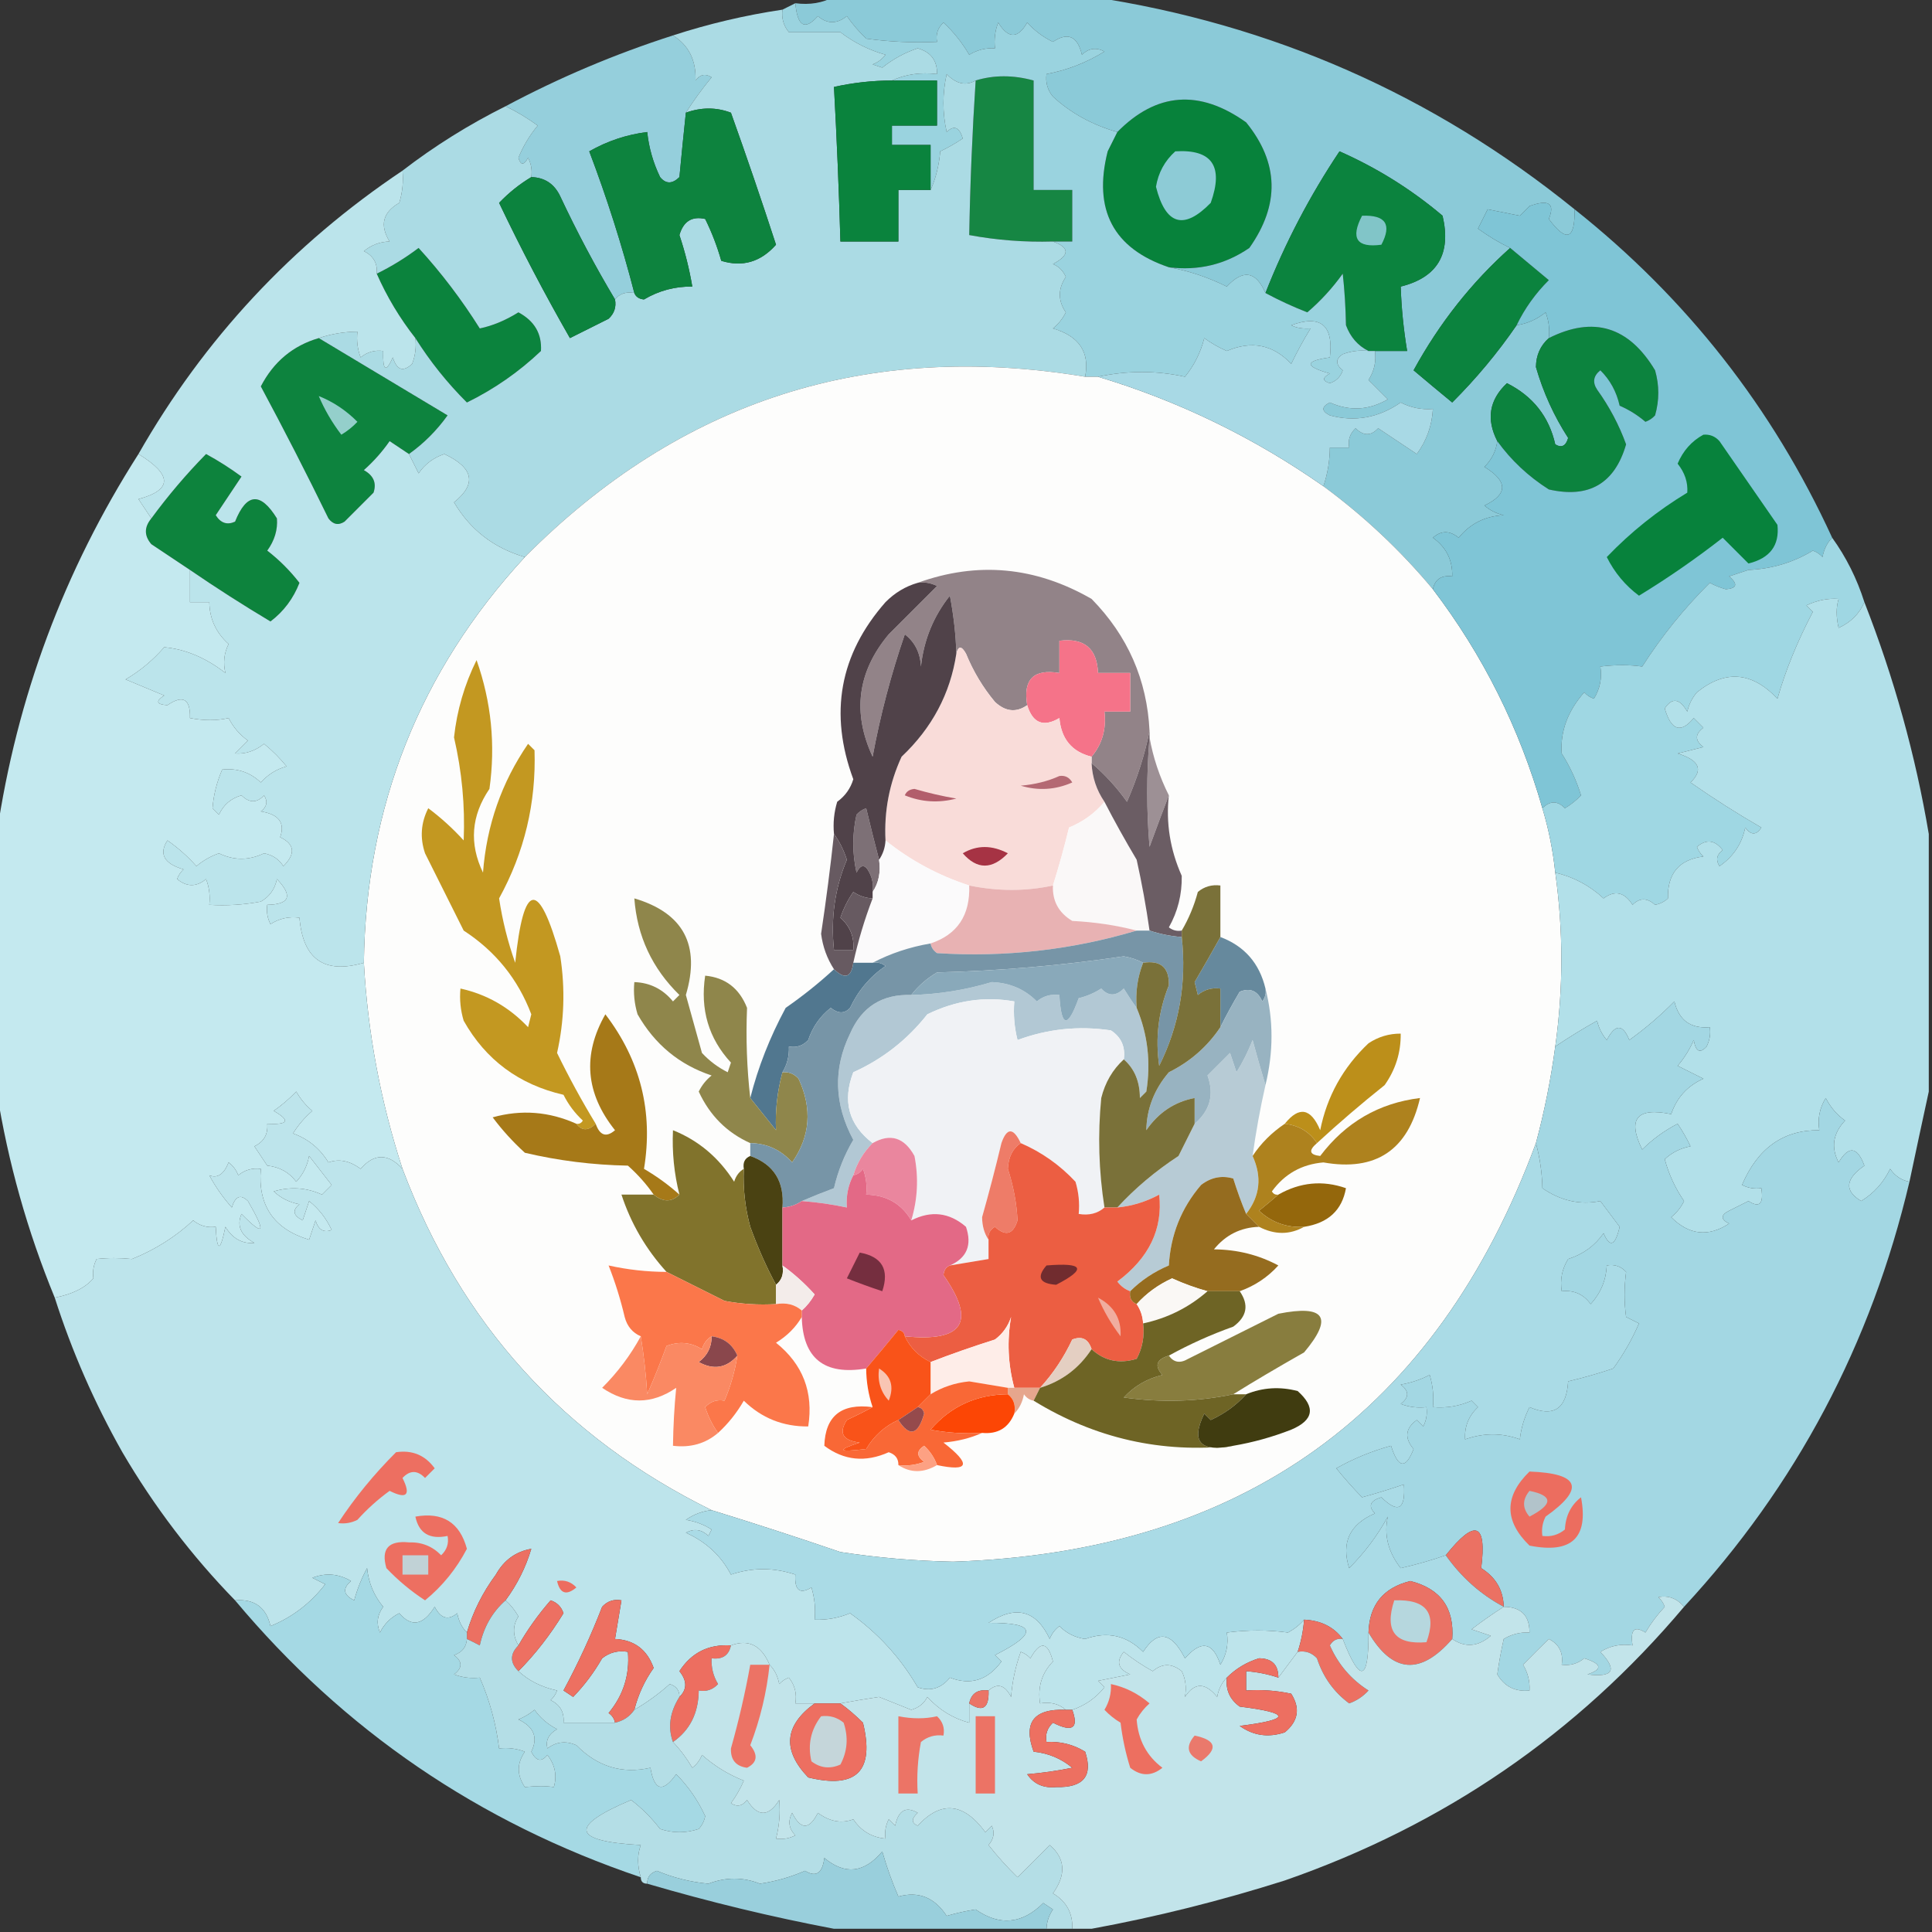 <?xml version="1.0" encoding="UTF-8"?>
<!DOCTYPE svg PUBLIC "-//W3C//DTD SVG 1.1//EN" "http://www.w3.org/Graphics/SVG/1.1/DTD/svg11.dtd">
<svg xmlns="http://www.w3.org/2000/svg" version="1.1" width="300px" height="300px" style="shape-rendering:geometricPrecision; text-rendering:geometricPrecision; image-rendering:optimizeQuality; fill-rule:evenodd; clip-rule:evenodd" xmlns:xlink="http://www.w3.org/1999/xlink">
<rect width="100%" height="100%" fill="#333333" stroke="none"/>
<g><path style="opacity:1" fill="#95cfdc" d="M 104.5,5.5 C 106.941,7.03 108.108,9.363 108,12.5C 108.718,11.549 109.551,11.383 110.5,12C 109.035,13.774 107.702,15.607 106.5,17.5C 106.15,20.804 105.816,24.137 105.5,27.5C 104.391,28.59 103.391,28.59 102.5,27.5C 101.423,25.271 100.756,22.937 100.5,20.5C 97.304,20.899 94.304,21.899 91.5,23.5C 94.241,30.724 96.575,38.057 98.5,45.5C 97.209,45.263 96.209,45.596 95.5,46.5C 92.441,41.387 89.608,36.053 87,30.5C 86.092,28.561 84.592,27.561 82.5,27.5C 82.65,26.448 82.483,25.448 82,24.5C 81.346,25.696 80.846,25.696 80.5,24.5C 81.249,22.668 82.249,21.001 83.5,19.5C 81.855,18.304 80.189,17.304 78.5,16.5C 86.835,12.055 95.502,8.388 104.5,5.5 Z"/></g>
<g><path style="opacity:1" fill="#168643" d="M 163.5,37.5 C 159.119,37.628 154.785,37.295 150.5,36.5C 150.644,28.49 150.977,20.49 151.5,12.5C 154.327,11.632 157.327,11.632 160.5,12.5C 160.5,18.167 160.5,23.833 160.5,29.5C 162.5,29.5 164.5,29.5 166.5,29.5C 166.5,32.167 166.5,34.833 166.5,37.5C 165.5,37.5 164.5,37.5 163.5,37.5 Z"/></g>
<g><path style="opacity:1" fill="#07823b" d="M 181.5,41.5 C 172.874,38.589 169.707,32.589 172,23.5C 172.513,22.473 173.013,21.473 173.5,20.5C 179.582,14.329 186.249,13.829 193.5,19C 198.592,25.27 198.759,31.77 194,38.5C 190.248,41.077 186.081,42.077 181.5,41.5 Z"/></g>
<g><path style="opacity:1" fill="#8bcad8" d="M 129.5,-0.5 C 142.833,-0.5 156.167,-0.5 169.5,-0.5C 197.516,3.725 222.516,14.725 244.5,32.5C 244.583,37.207 243.25,37.707 240.5,34C 241.492,31.579 240.492,30.912 237.5,32C 237,32.5 236.5,33 236,33.5C 234.333,33.167 232.667,32.833 231,32.5C 230.5,33.5 230,34.5 229.5,35.5C 231.145,36.696 232.811,37.696 234.5,38.5C 228.497,43.86 223.497,50.193 219.5,57.5C 221.46,59.156 223.46,60.823 225.5,62.5C 229.233,58.773 232.566,54.773 235.5,50.5C 237.17,50.249 238.67,49.582 240,48.5C 240.49,49.793 240.657,51.127 240.5,52.5C 239.185,53.667 238.519,55.167 238.5,57C 239.629,60.923 241.295,64.59 243.5,68C 243.15,69.257 242.483,69.591 241.5,69C 240.529,64.688 238.029,61.522 234,59.5C 231.253,62.074 230.753,65.074 232.5,68.5C 232.297,70.044 231.63,71.378 230.5,72.5C 234.169,74.743 234.169,76.743 230.5,78.5C 231.376,79.251 232.376,79.751 233.5,80C 230.629,80.131 228.295,81.297 226.5,83.5C 225.109,82.355 223.776,82.355 222.5,83.5C 224.571,84.976 225.571,86.976 225.5,89.5C 223.821,89.285 222.821,89.952 222.5,91.5C 217.49,85.49 211.823,80.157 205.5,75.5C 206.15,73.565 206.483,71.565 206.5,69.5C 207.5,69.5 208.5,69.5 209.5,69.5C 209.281,68.325 209.614,67.325 210.5,66.5C 211.72,67.711 212.887,67.711 214,66.5C 216,67.833 218,69.167 220,70.5C 221.523,68.431 222.357,66.097 222.5,63.5C 220.738,63.643 219.071,63.309 217.5,62.5C 214.054,64.883 210.387,65.55 206.5,64.5C 205.167,63.833 205.167,63.167 206.5,62.5C 209.577,63.877 212.577,63.71 215.5,62C 214.5,61 213.5,60 212.5,59C 213.38,57.644 213.714,56.144 213.5,54.5C 215.167,54.5 216.833,54.5 218.5,54.5C 217.949,51.193 217.616,47.86 217.5,44.5C 223.218,43.079 225.384,39.412 224,33.5C 219.171,29.416 213.838,26.082 208,23.5C 203.376,30.414 199.543,37.748 196.5,45.5C 195.033,42.103 193.033,41.77 190.5,44.5C 187.575,43.047 184.575,42.047 181.5,41.5C 186.081,42.077 190.248,41.077 194,38.5C 198.759,31.77 198.592,25.27 193.5,19C 186.249,13.829 179.582,14.329 173.5,20.5C 169.618,19.398 166.285,17.565 163.5,15C 162.663,13.989 162.33,12.822 162.5,11.5C 165.721,10.889 168.721,9.722 171.5,8C 170.216,7.316 169.049,7.483 168,8.5C 167.319,5.612 165.819,4.945 163.5,6.5C 161.964,5.751 160.631,4.751 159.5,3.5C 158.063,6.044 156.563,6.044 155,3.5C 154.51,4.793 154.343,6.127 154.5,7.5C 153.07,7.421 151.736,7.754 150.5,8.5C 149.396,6.611 148.063,4.945 146.5,3.5C 145.614,4.325 145.281,5.325 145.5,6.5C 141.818,6.665 138.152,6.499 134.5,6C 133.382,4.926 132.382,3.76 131.5,2.5C 129.958,3.747 128.458,3.747 127,2.5C 124.992,4.774 123.825,4.107 123.5,0.5C 125.735,0.795 127.735,0.461 129.5,-0.5 Z"/></g>
<g><path style="opacity:1" fill="#0b833e" d="M 213.5,54.5 C 213.167,54.5 212.833,54.5 212.5,54.5C 210.856,53.684 209.69,52.35 209,50.5C 208.949,47.723 208.782,45.057 208.5,42.5C 206.886,44.75 205.053,46.75 203,48.5C 200.747,47.623 198.581,46.623 196.5,45.5C 199.543,37.748 203.376,30.414 208,23.5C 213.838,26.082 219.171,29.416 224,33.5C 225.384,39.412 223.218,43.079 217.5,44.5C 217.616,47.86 217.949,51.193 218.5,54.5C 216.833,54.5 215.167,54.5 213.5,54.5 Z"/></g>
<g><path style="opacity:1" fill="#8dcbd6" d="M 182.5,23.5 C 188.204,23.146 190.037,25.813 188,31.5C 183.829,35.779 180.995,34.946 179.5,29C 179.863,26.808 180.863,24.974 182.5,23.5 Z"/></g>
<g><path style="opacity:1" fill="#81c5c8" d="M 211.5,33.5 C 215.161,33.35 216.161,34.85 214.5,38C 210.668,38.514 209.668,37.014 211.5,33.5 Z"/></g>
<g><path style="opacity:1" fill="#0b833d" d="M 64.5,52.5 C 62.075,49.411 60.075,46.078 58.5,42.5C 60.792,41.376 62.958,40.043 65,38.5C 68.525,42.363 71.692,46.53 74.5,51C 76.503,50.581 78.503,49.747 80.5,48.5C 82.995,49.834 84.162,51.834 84,54.5C 80.581,57.751 76.747,60.418 72.5,62.5C 69.43,59.436 66.763,56.103 64.5,52.5 Z"/></g>
<g><path style="opacity:1" fill="#0b833e" d="M 234.5,38.5 C 236.509,40.169 238.509,41.836 240.5,43.5C 238.42,45.573 236.754,47.907 235.5,50.5C 232.566,54.773 229.233,58.773 225.5,62.5C 223.46,60.823 221.46,59.156 219.5,57.5C 223.497,50.193 228.497,43.86 234.5,38.5 Z"/></g>
<g><path style="opacity:1" fill="#9ad3df" d="M 123.5,0.5 C 123.825,4.107 124.992,4.774 127,2.5C 128.458,3.747 129.958,3.747 131.5,2.5C 132.382,3.76 133.382,4.926 134.5,6C 138.152,6.499 141.818,6.665 145.5,6.5C 145.281,5.325 145.614,4.325 146.5,3.5C 148.063,4.945 149.396,6.611 150.5,8.5C 151.736,7.754 153.07,7.421 154.5,7.5C 154.343,6.127 154.51,4.793 155,3.5C 156.563,6.044 158.063,6.044 159.5,3.5C 160.631,4.751 161.964,5.751 163.5,6.5C 165.819,4.945 167.319,5.612 168,8.5C 169.049,7.483 170.216,7.316 171.5,8C 168.721,9.722 165.721,10.889 162.5,11.5C 162.33,12.822 162.663,13.989 163.5,15C 166.285,17.565 169.618,19.398 173.5,20.5C 173.013,21.473 172.513,22.473 172,23.5C 169.707,32.589 172.874,38.589 181.5,41.5C 184.575,42.047 187.575,43.047 190.5,44.5C 193.033,41.77 195.033,42.103 196.5,45.5C 198.581,46.623 200.747,47.623 203,48.5C 205.053,46.75 206.886,44.75 208.5,42.5C 208.782,45.057 208.949,47.723 209,50.5C 209.69,52.35 210.856,53.684 212.5,54.5C 211.127,54.343 209.793,54.51 208.5,55C 207.359,55.741 207.359,56.575 208.5,57.5C 208.167,58.5 207.5,59.167 206.5,59.5C 205.304,59.154 205.304,58.654 206.5,58C 202.544,56.886 202.544,56.053 206.5,55.5C 207.09,50.49 205.09,48.824 200.5,50.5C 201.262,50.911 202.262,51.077 203.5,51C 202.406,52.78 201.406,54.614 200.5,56.5C 197.691,53.511 194.358,52.844 190.5,54.5C 189.252,53.96 188.085,53.293 187,52.5C 186.439,54.725 185.439,56.725 184,58.5C 179.564,57.526 175.064,57.526 170.5,58.5C 169.833,58.5 169.167,58.5 168.5,58.5C 169.245,54.693 167.578,52.193 163.5,51C 164.357,50.311 165.023,49.478 165.5,48.5C 164.264,46.689 164.264,44.856 165.5,43C 165.095,42.055 164.428,41.388 163.5,41C 166.125,39.607 166.125,38.441 163.5,37.5C 164.5,37.5 165.5,37.5 166.5,37.5C 166.5,34.833 166.5,32.167 166.5,29.5C 164.5,29.5 162.5,29.5 160.5,29.5C 160.5,23.833 160.5,18.167 160.5,12.5C 157.327,11.632 154.327,11.632 151.5,12.5C 149.968,13.37 148.468,13.036 147,11.5C 146.333,14.5 146.333,17.5 147,20.5C 148.131,19.396 148.965,19.73 149.5,21.5C 148.372,22.262 147.205,22.929 146,23.5C 145.809,25.708 145.309,27.708 144.5,29.5C 144.5,27.167 144.5,24.833 144.5,22.5C 142.5,22.5 140.5,22.5 138.5,22.5C 138.5,21.5 138.5,20.5 138.5,19.5C 140.833,19.5 143.167,19.5 145.5,19.5C 145.5,17.167 145.5,14.833 145.5,12.5C 143.167,12.5 140.833,12.5 138.5,12.5C 140.607,11.532 142.941,11.198 145.5,11.5C 145.55,9.41 144.55,8.077 142.5,7.5C 140.493,8.171 138.66,9.171 137,10.5C 136.5,10.333 136,10.167 135.5,10C 136.308,9.692 136.975,9.192 137.5,8.5C 134.93,7.777 132.597,6.61 130.5,5C 127.833,5 125.167,5 122.5,5C 121.663,3.989 121.33,2.822 121.5,1.5C 122.167,1.167 122.833,0.833 123.5,0.5 Z"/></g>
<g><path style="opacity:1" fill="#0c833e" d="M 232.5,68.5 C 230.753,65.074 231.253,62.074 234,59.5C 238.029,61.522 240.529,64.688 241.5,69C 242.483,69.591 243.15,69.257 243.5,68C 241.295,64.59 239.629,60.923 238.5,57C 238.519,55.167 239.185,53.667 240.5,52.5C 247.418,49.025 252.918,50.691 257,57.5C 257.667,59.833 257.667,62.167 257,64.5C 256.586,64.957 256.086,65.291 255.5,65.5C 254.3,64.469 252.966,63.636 251.5,63C 251.012,60.824 250.012,58.991 248.5,57.5C 247.417,58.365 247.251,59.365 248,60.5C 249.91,63.156 251.41,65.989 252.5,69C 250.734,75.09 246.734,77.424 240.5,76C 237.308,73.972 234.641,71.472 232.5,68.5 Z"/></g>
<g><path style="opacity:1" fill="#0d833e" d="M 49.5,52.5 C 56.103,56.474 62.77,60.474 69.5,64.5C 67.812,66.855 65.812,68.855 63.5,70.5C 62.518,69.859 61.518,69.192 60.5,68.5C 59.352,70.149 58.019,71.649 56.5,73C 58.007,73.837 58.507,75.004 58,76.5C 56.5,78 55,79.5 53.5,81C 52.551,81.617 51.718,81.451 51,80.5C 47.62,73.573 44.12,66.74 40.5,60C 42.488,56.17 45.488,53.67 49.5,52.5 Z"/></g>
<g><path style="opacity:1" fill="#abdbe4" d="M 121.5,1.5 C 121.33,2.822 121.663,3.989 122.5,5C 125.167,5 127.833,5 130.5,5C 132.597,6.61 134.93,7.777 137.5,8.5C 136.975,9.192 136.308,9.692 135.5,10C 136,10.167 136.5,10.333 137,10.5C 138.66,9.171 140.493,8.171 142.5,7.5C 144.55,8.077 145.55,9.41 145.5,11.5C 142.941,11.198 140.607,11.532 138.5,12.5C 135.455,12.508 132.455,12.841 129.5,13.5C 129.935,21.495 130.269,29.495 130.5,37.5C 133.5,37.5 136.5,37.5 139.5,37.5C 139.5,34.833 139.5,32.167 139.5,29.5C 141.167,29.5 142.833,29.5 144.5,29.5C 145.309,27.708 145.809,25.708 146,23.5C 147.205,22.929 148.372,22.262 149.5,21.5C 148.965,19.73 148.131,19.396 147,20.5C 146.333,17.5 146.333,14.5 147,11.5C 148.468,13.036 149.968,13.37 151.5,12.5C 150.977,20.49 150.644,28.49 150.5,36.5C 154.785,37.295 159.119,37.628 163.5,37.5C 166.125,38.441 166.125,39.607 163.5,41C 164.428,41.388 165.095,42.055 165.5,43C 164.264,44.856 164.264,46.689 165.5,48.5C 165.023,49.478 164.357,50.311 163.5,51C 167.578,52.193 169.245,54.693 168.5,58.5C 134.613,52.884 105.613,62.217 81.5,86.5C 76.688,85.1 73.021,82.267 70.5,78C 74.055,75.148 73.555,72.648 69,70.5C 67.324,71.061 65.991,72.061 65,73.5C 64.487,72.473 63.987,71.473 63.5,70.5C 65.812,68.855 67.812,66.855 69.5,64.5C 62.77,60.474 56.103,56.474 49.5,52.5C 51.435,51.85 53.435,51.517 55.5,51.5C 55.343,52.873 55.51,54.207 56,55.5C 57.011,54.663 58.178,54.33 59.5,54.5C 59.413,57.598 59.913,57.932 61,55.5C 61.605,57.481 62.605,57.815 64,56.5C 64.49,55.207 64.657,53.873 64.5,52.5C 66.763,56.103 69.43,59.436 72.5,62.5C 76.747,60.418 80.581,57.751 84,54.5C 84.162,51.834 82.995,49.834 80.5,48.5C 78.503,49.747 76.503,50.581 74.5,51C 71.692,46.53 68.525,42.363 65,38.5C 62.958,40.043 60.792,41.376 58.5,42.5C 58.64,40.876 57.973,39.71 56.5,39C 57.678,38.033 59.011,37.533 60.5,37.5C 58.929,34.977 59.429,32.977 62,31.5C 62.493,29.866 62.66,28.199 62.5,26.5C 67.461,22.68 72.794,19.347 78.5,16.5C 80.189,17.304 81.855,18.304 83.5,19.5C 82.249,21.001 81.249,22.668 80.5,24.5C 80.846,25.696 81.346,25.696 82,24.5C 82.483,25.448 82.65,26.448 82.5,27.5C 80.681,28.584 79.015,29.918 77.5,31.5C 80.912,38.658 84.578,45.658 88.5,52.5C 90.5,51.5 92.5,50.5 94.5,49.5C 95.386,48.675 95.719,47.675 95.5,46.5C 96.209,45.596 97.209,45.263 98.5,45.5C 98.735,46.097 99.235,46.43 100,46.5C 102.319,45.129 104.819,44.462 107.5,44.5C 107.045,41.797 106.378,39.13 105.5,36.5C 106.117,34.364 107.451,33.53 109.5,34C 110.525,36.072 111.358,38.238 112,40.5C 115.296,41.515 118.129,40.682 120.5,38C 118.265,31.129 115.932,24.296 113.5,17.5C 111.229,16.637 108.895,16.637 106.5,17.5C 107.702,15.607 109.035,13.774 110.5,12C 109.551,11.383 108.718,11.549 108,12.5C 108.108,9.363 106.941,7.03 104.5,5.5C 110.05,3.696 115.717,2.362 121.5,1.5 Z"/></g>
<g><path style="opacity:1" fill="#0c833e" d="M 82.5,27.5 C 84.592,27.561 86.092,28.561 87,30.5C 89.608,36.053 92.441,41.387 95.5,46.5C 95.719,47.675 95.386,48.675 94.5,49.5C 92.5,50.5 90.5,51.5 88.5,52.5C 84.578,45.658 80.912,38.658 77.5,31.5C 79.015,29.918 80.681,28.584 82.5,27.5 Z"/></g>
<g><path style="opacity:1" fill="#0d833e" d="M 98.5,45.5 C 96.575,38.057 94.241,30.724 91.5,23.5C 94.304,21.899 97.304,20.899 100.5,20.5C 100.756,22.937 101.423,25.271 102.5,27.5C 103.391,28.59 104.391,28.59 105.5,27.5C 105.816,24.137 106.15,20.804 106.5,17.5C 108.895,16.637 111.229,16.637 113.5,17.5C 115.932,24.296 118.265,31.129 120.5,38C 118.129,40.682 115.296,41.515 112,40.5C 111.358,38.238 110.525,36.072 109.5,34C 107.451,33.53 106.117,34.364 105.5,36.5C 106.378,39.13 107.045,41.797 107.5,44.5C 104.819,44.462 102.319,45.129 100,46.5C 99.235,46.43 98.735,46.097 98.5,45.5 Z"/></g>
<g><path style="opacity:1" fill="#0a833d" d="M 138.5,12.5 C 140.833,12.5 143.167,12.5 145.5,12.5C 145.5,14.833 145.5,17.167 145.5,19.5C 143.167,19.5 140.833,19.5 138.5,19.5C 138.5,20.5 138.5,21.5 138.5,22.5C 140.5,22.5 142.5,22.5 144.5,22.5C 144.5,24.833 144.5,27.167 144.5,29.5C 142.833,29.5 141.167,29.5 139.5,29.5C 139.5,32.167 139.5,34.833 139.5,37.5C 136.5,37.5 133.5,37.5 130.5,37.5C 130.269,29.495 129.935,21.495 129.5,13.5C 132.455,12.841 135.455,12.508 138.5,12.5 Z"/></g>
<g><path style="opacity:1" fill="#fdfdfc" d="M 168.5,58.5 C 169.167,58.5 169.833,58.5 170.5,58.5C 183.041,62.27 194.707,67.936 205.5,75.5C 211.823,80.157 217.49,85.49 222.5,91.5C 230.273,101.713 235.94,113.046 239.5,125.5C 240.482,128.763 241.149,132.097 241.5,135.5C 242.764,144.488 242.764,153.488 241.5,162.5C 240.822,167.571 239.822,172.571 238.5,177.5C 223.04,219.339 192.873,241.006 148,242.5C 142.133,242.384 136.3,241.884 130.5,241C 123.857,238.73 117.191,236.564 110.5,234.5C 87.538,223.202 71.538,205.535 62.5,181.5C 59.108,171.092 57.108,160.425 56.5,149.5C 56.82,125.211 65.154,104.211 81.5,86.5C 105.613,62.217 134.613,52.884 168.5,58.5 Z"/></g>
<g><path style="opacity:1" fill="#a8d9e5" d="M 212.5,54.5 C 212.833,54.5 213.167,54.5 213.5,54.5C 213.714,56.144 213.38,57.644 212.5,59C 213.5,60 214.5,61 215.5,62C 212.577,63.71 209.577,63.877 206.5,62.5C 205.167,63.167 205.167,63.833 206.5,64.5C 210.387,65.55 214.054,64.883 217.5,62.5C 219.071,63.309 220.738,63.643 222.5,63.5C 222.357,66.097 221.523,68.431 220,70.5C 218,69.167 216,67.833 214,66.5C 212.887,67.711 211.72,67.711 210.5,66.5C 209.614,67.325 209.281,68.325 209.5,69.5C 208.5,69.5 207.5,69.5 206.5,69.5C 206.483,71.565 206.15,73.565 205.5,75.5C 194.707,67.936 183.041,62.27 170.5,58.5C 175.064,57.526 179.564,57.526 184,58.5C 185.439,56.725 186.439,54.725 187,52.5C 188.085,53.293 189.252,53.96 190.5,54.5C 194.358,52.844 197.691,53.511 200.5,56.5C 201.406,54.614 202.406,52.78 203.5,51C 202.262,51.077 201.262,50.911 200.5,50.5C 205.09,48.824 207.09,50.49 206.5,55.5C 202.544,56.053 202.544,56.886 206.5,58C 205.304,58.654 205.304,59.154 206.5,59.5C 207.5,59.167 208.167,58.5 208.5,57.5C 207.359,56.575 207.359,55.741 208.5,55C 209.793,54.51 211.127,54.343 212.5,54.5 Z"/></g>
<g><path style="opacity:1" fill="#94cfcb" d="M 49.5,61.5 C 51.736,62.389 53.736,63.722 55.5,65.5C 54.758,66.287 53.925,66.954 53,67.5C 51.558,65.609 50.391,63.609 49.5,61.5 Z"/></g>
<g><path style="opacity:1" fill="#0d833d" d="M 29.5,88.5 C 27.529,87.177 25.529,85.844 23.5,84.5C 22.374,83.192 22.374,81.858 23.5,80.5C 26.103,76.954 28.936,73.62 32,70.5C 33.901,71.535 35.735,72.702 37.5,74C 36.167,76 34.833,78 33.5,80C 34.275,81.23 35.275,81.563 36.5,81C 38.283,76.533 40.449,76.366 43,80.5C 43.141,82.255 42.641,83.922 41.5,85.5C 43.36,86.939 45.027,88.605 46.5,90.5C 45.551,92.944 44.051,94.944 42,96.5C 37.737,93.954 33.57,91.287 29.5,88.5 Z"/></g>
<g><path style="opacity:1" fill="#928388" d="M 178.5,113.5 C 177.759,117.172 176.593,120.839 175,124.5C 173.383,122.237 171.55,120.237 169.5,118.5C 169.5,118.167 169.5,117.833 169.5,117.5C 171.148,115.544 171.815,113.211 171.5,110.5C 172.833,110.5 174.167,110.5 175.5,110.5C 175.5,108.5 175.5,106.5 175.5,104.5C 173.833,104.5 172.167,104.5 170.5,104.5C 170.349,100.686 168.349,99.019 164.5,99.5C 164.5,101.167 164.5,102.833 164.5,104.5C 160.5,103.833 158.833,105.5 159.5,109.5C 157.806,110.686 156.139,110.519 154.5,109C 152.623,106.749 151.123,104.249 150,101.5C 149.31,100.262 148.81,100.262 148.5,101.5C 148.426,98.651 148.092,95.651 147.5,92.5C 144.958,95.685 143.458,99.352 143,103.5C 142.902,101.381 142.069,99.714 140.5,98.5C 138.367,104.696 136.701,111.029 135.5,117.5C 132.316,110.637 133.15,104.304 138,98.5C 140.5,96 143,93.5 145.5,91C 144.552,90.517 143.552,90.35 142.5,90.5C 151.785,87.147 160.785,87.981 169.5,93C 175.111,98.718 178.111,105.552 178.5,113.5 Z"/></g>
<g><path style="opacity:1" fill="#7fc5d6" d="M 244.5,32.5 C 261.91,46.329 275.243,63.329 284.5,83.5C 283.732,84.263 283.232,85.263 283,86.5C 282.586,86.043 282.086,85.709 281.5,85.5C 278.467,87.344 275.134,88.344 271.5,88.5C 270.5,88.833 269.5,89.167 268.5,89.5C 269.894,90.687 269.727,91.353 268,91.5C 267.127,91.264 266.293,90.931 265.5,90.5C 261.527,94.443 258.027,98.776 255,103.5C 253.044,103.216 250.877,103.216 248.5,103.5C 248.785,105.288 248.452,106.955 247.5,108.5C 246.914,108.291 246.414,107.957 246,107.5C 243.426,110.42 242.259,113.587 242.5,117C 243.786,119.022 244.786,121.189 245.5,123.5C 244.758,124.287 243.925,124.953 243,125.5C 241.855,124.316 240.688,124.316 239.5,125.5C 235.94,113.046 230.273,101.713 222.5,91.5C 222.821,89.952 223.821,89.285 225.5,89.5C 225.571,86.976 224.571,84.976 222.5,83.5C 223.776,82.355 225.109,82.355 226.5,83.5C 228.295,81.297 230.629,80.131 233.5,80C 232.376,79.751 231.376,79.251 230.5,78.5C 234.169,76.743 234.169,74.743 230.5,72.5C 231.63,71.378 232.297,70.044 232.5,68.5C 234.641,71.472 237.308,73.972 240.5,76C 246.734,77.424 250.734,75.09 252.5,69C 251.41,65.989 249.91,63.156 248,60.5C 247.251,59.365 247.417,58.365 248.5,57.5C 250.012,58.991 251.012,60.824 251.5,63C 252.966,63.636 254.3,64.469 255.5,65.5C 256.086,65.291 256.586,64.957 257,64.5C 257.667,62.167 257.667,59.833 257,57.5C 252.918,50.691 247.418,49.025 240.5,52.5C 240.657,51.127 240.49,49.793 240,48.5C 238.67,49.582 237.17,50.249 235.5,50.5C 236.754,47.907 238.42,45.573 240.5,43.5C 238.509,41.836 236.509,40.169 234.5,38.5C 232.811,37.696 231.145,36.696 229.5,35.5C 230,34.5 230.5,33.5 231,32.5C 232.667,32.833 234.333,33.167 236,33.5C 236.5,33 237,32.5 237.5,32C 240.492,30.912 241.492,31.579 240.5,34C 243.25,37.707 244.583,37.207 244.5,32.5 Z"/></g>
<g><path style="opacity:1" fill="#07823c" d="M 264.5,67.5 C 265.496,67.414 266.329,67.748 267,68.5C 270,72.833 273,77.167 276,81.5C 276.342,84.683 274.842,86.683 271.5,87.5C 270.167,86.167 268.833,84.833 267.5,83.5C 263.341,86.747 259.008,89.747 254.5,92.5C 252.367,90.909 250.701,88.909 249.5,86.5C 253.209,82.627 257.376,79.294 262,76.5C 262.115,74.893 261.615,73.393 260.5,72C 261.344,69.993 262.677,68.493 264.5,67.5 Z"/></g>
<g><path style="opacity:1" fill="#9fd7e3" d="M 284.5,83.5 C 286.677,86.52 288.343,89.853 289.5,93.5C 288.73,95.299 287.397,96.632 285.5,97.5C 285.101,95.794 285.101,94.294 285.5,93C 283.831,92.878 282.165,93.212 280.5,94C 280.833,94.333 281.167,94.667 281.5,95C 279.075,99.625 277.241,104.125 276,108.5C 272.057,104.296 267.89,103.962 263.5,107.5C 262.749,108.376 262.249,109.376 262,110.5C 260.815,108.441 259.648,108.274 258.5,110C 259.489,113.432 260.989,113.932 263,111.5C 263.5,112 264,112.5 264.5,113C 263.167,114 263.167,115 264.5,116C 263.167,116.333 261.833,116.667 260.5,117C 263.877,118.039 264.543,119.539 262.5,121.5C 266.112,124.023 269.778,126.356 273.5,128.5C 272.726,129.711 271.893,129.711 271,128.5C 270.482,131.023 269.148,133.023 267,134.5C 266.383,133.551 266.549,132.718 267.5,132C 266.289,130.422 264.955,130.255 263.5,131.5C 263.709,132.086 264.043,132.586 264.5,133C 260.736,133.459 258.903,135.626 259,139.5C 258.439,140.022 257.772,140.355 257,140.5C 255.765,139.385 254.598,139.385 253.5,140.5C 252.251,138.525 250.751,138.191 249,139.5C 246.844,137.505 244.344,136.172 241.5,135.5C 241.149,132.097 240.482,128.763 239.5,125.5C 240.688,124.316 241.855,124.316 243,125.5C 243.925,124.953 244.758,124.287 245.5,123.5C 244.786,121.189 243.786,119.022 242.5,117C 242.259,113.587 243.426,110.42 246,107.5C 246.414,107.957 246.914,108.291 247.5,108.5C 248.452,106.955 248.785,105.288 248.5,103.5C 250.877,103.216 253.044,103.216 255,103.5C 258.027,98.776 261.527,94.443 265.5,90.5C 266.293,90.931 267.127,91.264 268,91.5C 269.727,91.353 269.894,90.687 268.5,89.5C 269.5,89.167 270.5,88.833 271.5,88.5C 275.134,88.344 278.467,87.344 281.5,85.5C 282.086,85.709 282.586,86.043 283,86.5C 283.232,85.263 283.732,84.263 284.5,83.5 Z"/></g>
<g><path style="opacity:1" fill="#f57389" d="M 169.5,117.5 C 166.452,116.75 164.785,114.75 164.5,111.5C 162.021,112.964 160.355,112.297 159.5,109.5C 158.833,105.5 160.5,103.833 164.5,104.5C 164.5,102.833 164.5,101.167 164.5,99.5C 168.349,99.019 170.349,100.686 170.5,104.5C 172.167,104.5 173.833,104.5 175.5,104.5C 175.5,106.5 175.5,108.5 175.5,110.5C 174.167,110.5 172.833,110.5 171.5,110.5C 171.815,113.211 171.148,115.544 169.5,117.5 Z"/></g>
<g><path style="opacity:1" fill="#f9dcd9" d="M 159.5,109.5 C 160.355,112.297 162.021,112.964 164.5,111.5C 164.785,114.75 166.452,116.75 169.5,117.5C 169.5,117.833 169.5,118.167 169.5,118.5C 169.604,120.703 170.27,122.703 171.5,124.5C 170.038,126.255 168.205,127.588 166,128.5C 165.261,131.546 164.428,134.546 163.5,137.5C 159.311,138.412 154.977,138.412 150.5,137.5C 145.688,135.93 141.355,133.596 137.5,130.5C 137.268,125.954 138.101,121.621 140,117.5C 144.733,113.027 147.567,107.694 148.5,101.5C 148.81,100.262 149.31,100.262 150,101.5C 151.123,104.249 152.623,106.749 154.5,109C 156.139,110.519 157.806,110.686 159.5,109.5 Z"/></g>
<g><path style="opacity:1" fill="#b25e6b" d="M 140.5,123.5 C 140.735,122.903 141.235,122.57 142,122.5C 144.135,123.127 146.302,123.627 148.5,124C 145.739,124.722 143.073,124.555 140.5,123.5 Z"/></g>
<g><path style="opacity:1" fill="#b46973" d="M 164.5,120.5 C 165.376,120.369 166.043,120.702 166.5,121.5C 163.894,122.652 161.227,122.818 158.5,122C 160.708,121.809 162.708,121.309 164.5,120.5 Z"/></g>
<g><path style="opacity:1" fill="#9d9095" d="M 178.5,114.5 C 179.047,117.606 180.047,120.606 181.5,123.5C 180.515,126.057 179.515,128.724 178.5,131.5C 178.022,125.888 178.022,120.222 178.5,114.5 Z"/></g>
<g><path style="opacity:1" fill="#bbe4eb" d="M 62.5,26.5 C 62.66,28.199 62.493,29.866 62,31.5C 59.429,32.977 58.929,34.977 60.5,37.5C 59.011,37.533 57.678,38.033 56.5,39C 57.973,39.71 58.64,40.876 58.5,42.5C 60.075,46.078 62.075,49.411 64.5,52.5C 64.657,53.873 64.49,55.207 64,56.5C 62.605,57.815 61.605,57.481 61,55.5C 59.913,57.932 59.413,57.598 59.5,54.5C 58.178,54.33 57.011,54.663 56,55.5C 55.51,54.207 55.343,52.873 55.5,51.5C 53.435,51.517 51.435,51.85 49.5,52.5C 45.488,53.67 42.488,56.17 40.5,60C 44.12,66.74 47.62,73.573 51,80.5C 51.718,81.451 52.551,81.617 53.5,81C 55,79.5 56.5,78 58,76.5C 58.507,75.004 58.007,73.837 56.5,73C 58.019,71.649 59.352,70.149 60.5,68.5C 61.518,69.192 62.518,69.859 63.5,70.5C 63.987,71.473 64.487,72.473 65,73.5C 65.991,72.061 67.324,71.061 69,70.5C 73.555,72.648 74.055,75.148 70.5,78C 73.021,82.267 76.688,85.1 81.5,86.5C 65.154,104.211 56.82,125.211 56.5,149.5C 50.367,151.299 47.034,148.966 46.5,142.5C 44.856,142.286 43.356,142.62 42,143.5C 41.517,142.552 41.35,141.552 41.5,140.5C 44.998,140.435 45.498,139.101 43,136.5C 42.682,138.061 41.849,139.228 40.5,140C 37.854,140.497 35.187,140.664 32.5,140.5C 32.657,139.127 32.49,137.793 32,136.5C 30.506,137.747 29.006,137.747 27.5,136.5C 27.709,135.914 28.043,135.414 28.5,135C 25.47,134.103 24.636,132.603 26,130.5C 27.654,131.653 29.154,132.987 30.5,134.5C 31.548,133.617 32.715,132.95 34,132.5C 36.305,133.629 38.638,133.629 41,132.5C 42.326,132.755 43.326,133.422 44,134.5C 45.934,132.581 45.767,131.081 43.5,130C 44.299,127.772 43.299,126.439 40.5,126C 41.451,125.282 41.617,124.449 41,123.5C 39.887,124.711 38.72,124.711 37.5,123.5C 35.866,123.968 34.7,124.968 34,126.5C 33.667,126.167 33.333,125.833 33,125.5C 33.153,123.481 33.653,121.481 34.5,119.5C 36.827,119.247 38.827,119.914 40.5,121.5C 41.59,120.273 42.924,119.44 44.5,119C 43.44,117.702 42.274,116.535 41,115.5C 39.607,116.615 38.107,117.115 36.5,117C 37.167,116.333 37.833,115.667 38.5,115C 37.23,114.1 36.23,112.934 35.5,111.5C 33.674,111.92 31.674,111.92 29.5,111.5C 29.578,108.513 28.411,107.847 26,109.5C 24.279,109.389 24.112,108.889 25.5,108C 23.5,107.167 21.5,106.333 19.5,105.5C 21.751,104.182 23.751,102.516 25.5,100.5C 28.785,100.801 31.952,102.134 35,104.5C 34.621,102.925 34.788,101.425 35.5,100C 33.543,98.254 32.543,96.088 32.5,93.5C 31.5,93.5 30.5,93.5 29.5,93.5C 29.5,91.833 29.5,90.167 29.5,88.5C 33.57,91.287 37.737,93.954 42,96.5C 44.051,94.944 45.551,92.944 46.5,90.5C 45.027,88.605 43.36,86.939 41.5,85.5C 42.641,83.922 43.141,82.255 43,80.5C 40.449,76.366 38.283,76.533 36.5,81C 35.275,81.563 34.275,81.23 33.5,80C 34.833,78 36.167,76 37.5,74C 35.735,72.702 33.901,71.535 32,70.5C 28.936,73.62 26.103,76.954 23.5,80.5C 22.859,79.518 22.192,78.518 21.5,77.5C 26.79,76.076 26.79,73.742 21.5,70.5C 31.67,52.66 45.337,37.993 62.5,26.5 Z"/></g>
<g><path style="opacity:1" fill="#faf8f8" d="M 171.5,124.5 C 173.018,127.448 174.685,130.448 176.5,133.5C 177.313,137.162 177.979,140.828 178.5,144.5C 177.833,144.5 177.167,144.5 176.5,144.5C 173.359,143.679 170.025,143.179 166.5,143C 164.393,141.736 163.393,139.903 163.5,137.5C 164.428,134.546 165.261,131.546 166,128.5C 168.205,127.588 170.038,126.255 171.5,124.5 Z"/></g>
<g><path style="opacity:1" fill="#7d7076" d="M 136.5,133.5 C 136.784,135.415 136.451,137.081 135.5,138.5C 135.649,137.448 135.483,136.448 135,135.5C 134.333,134.167 133.667,134.167 133,135.5C 132.333,132.5 132.333,129.5 133,126.5C 133.414,126.043 133.914,125.709 134.5,125.5C 135.168,128.306 135.834,130.972 136.5,133.5 Z"/></g>
<g><path style="opacity:1" fill="#fbfafb" d="M 137.5,130.5 C 141.355,133.596 145.688,135.93 150.5,137.5C 150.661,142.115 148.661,145.115 144.5,146.5C 141.254,147.054 138.254,148.054 135.5,149.5C 134.5,149.5 133.5,149.5 132.5,149.5C 133.247,146.101 134.247,142.767 135.5,139.5C 135.5,139.167 135.5,138.833 135.5,138.5C 136.451,137.081 136.784,135.415 136.5,133.5C 137.11,132.609 137.443,131.609 137.5,130.5 Z"/></g>
<g><path style="opacity:1" fill="#a63344" d="M 149.5,132.5 C 151.693,131.203 154.027,131.203 156.5,132.5C 154.051,135.048 151.718,135.048 149.5,132.5 Z"/></g>
<g><path style="opacity:1" fill="#c39821" d="M 92.5,174.5 C 91.348,175.625 90.348,175.625 89.5,174.5C 89.938,174.565 90.272,174.399 90.5,174C 89.257,172.846 88.257,171.512 87.5,170C 80.588,168.409 75.421,164.576 72,158.5C 71.507,156.866 71.34,155.199 71.5,153.5C 75.581,154.4 79.081,156.4 82,159.5C 82.167,158.833 82.333,158.167 82.5,157.5C 80.429,152.032 76.929,147.698 72,144.5C 70,140.5 68,136.5 66,132.5C 65.186,130.098 65.353,127.765 66.5,125.5C 68.483,126.982 70.316,128.649 72,130.5C 72.228,125.126 71.728,119.793 70.5,114.5C 70.956,110.298 72.123,106.298 74,102.5C 76.295,108.997 76.962,115.664 76,122.5C 73.166,126.665 72.833,130.998 75,135.5C 75.559,128.153 77.892,121.487 82,115.5C 82.333,115.833 82.667,116.167 83,116.5C 83.263,124.691 81.429,132.357 77.5,139.5C 78.015,142.931 78.848,146.264 80,149.5C 81.306,136.817 83.639,136.484 87,148.5C 87.781,153.554 87.614,158.554 86.5,163.5C 88.355,167.31 90.355,170.977 92.5,174.5 Z"/></g>
<g><path style="opacity:1" fill="#504249" d="M 142.5,90.5 C 143.552,90.35 144.552,90.517 145.5,91C 143,93.5 140.5,96 138,98.5C 133.15,104.304 132.316,110.637 135.5,117.5C 136.701,111.029 138.367,104.696 140.5,98.5C 142.069,99.714 142.902,101.381 143,103.5C 143.458,99.352 144.958,95.685 147.5,92.5C 148.092,95.651 148.426,98.651 148.5,101.5C 147.567,107.694 144.733,113.027 140,117.5C 138.101,121.621 137.268,125.954 137.5,130.5C 137.443,131.609 137.11,132.609 136.5,133.5C 135.834,130.972 135.168,128.306 134.5,125.5C 133.914,125.709 133.414,126.043 133,126.5C 132.333,129.5 132.333,132.5 133,135.5C 133.667,134.167 134.333,134.167 135,135.5C 135.483,136.448 135.649,137.448 135.5,138.5C 135.5,138.833 135.5,139.167 135.5,139.5C 134.417,139.461 133.417,139.127 132.5,138.5C 131.643,139.736 130.977,141.069 130.5,142.5C 132.005,143.842 132.672,145.508 132.5,147.5C 131.5,147.5 130.5,147.5 129.5,147.5C 128.974,142.588 129.641,137.922 131.5,133.5C 131.006,131.974 130.339,130.641 129.5,129.5C 129.34,127.801 129.506,126.134 130,124.5C 131.236,123.601 132.07,122.434 132.5,121C 128.712,110.773 130.379,101.606 137.5,93.5C 138.94,92.048 140.606,91.048 142.5,90.5 Z"/></g>
<g><path style="opacity:1" fill="#6b5d64" d="M 178.5,113.5 C 178.5,113.833 178.5,114.167 178.5,114.5C 178.022,120.222 178.022,125.888 178.5,131.5C 179.515,128.724 180.515,126.057 181.5,123.5C 181.027,127.771 181.694,131.938 183.5,136C 183.554,138.873 182.888,141.54 181.5,144C 182.094,144.464 182.761,144.631 183.5,144.5C 183.5,144.833 183.5,145.167 183.5,145.5C 181.784,145.371 180.117,145.038 178.5,144.5C 177.979,140.828 177.313,137.162 176.5,133.5C 174.685,130.448 173.018,127.448 171.5,124.5C 170.27,122.703 169.604,120.703 169.5,118.5C 171.55,120.237 173.383,122.237 175,124.5C 176.593,120.839 177.759,117.172 178.5,113.5 Z"/></g>
<g><path style="opacity:1" fill="#e8b2b3" d="M 163.5,137.5 C 163.393,139.903 164.393,141.736 166.5,143C 170.025,143.179 173.359,143.679 176.5,144.5C 166.418,147.509 156.084,148.675 145.5,148C 144.944,147.617 144.611,147.117 144.5,146.5C 148.661,145.115 150.661,142.115 150.5,137.5C 154.977,138.412 159.311,138.412 163.5,137.5 Z"/></g>
<g><path style="opacity:1" fill="#675a61" d="M 129.5,129.5 C 130.339,130.641 131.006,131.974 131.5,133.5C 129.641,137.922 128.974,142.588 129.5,147.5C 130.5,147.5 131.5,147.5 132.5,147.5C 132.672,145.508 132.005,143.842 130.5,142.5C 130.977,141.069 131.643,139.736 132.5,138.5C 133.417,139.127 134.417,139.461 135.5,139.5C 134.247,142.767 133.247,146.101 132.5,149.5C 132.196,151.796 131.196,152.129 129.5,150.5C 128.425,148.843 127.758,147.009 127.5,145C 128.277,139.839 128.944,134.673 129.5,129.5 Z"/></g>
<g><path style="opacity:1" fill="#66899d" d="M 189.5,145.5 C 193.229,146.899 195.562,149.565 196.5,153.5C 196.631,154.239 196.464,154.906 196,155.5C 195.275,153.842 194.108,153.342 192.5,154C 191.391,155.876 190.391,157.709 189.5,159.5C 189.5,157.5 189.5,155.5 189.5,153.5C 188.178,153.33 187.011,153.663 186,154.5C 185.833,153.833 185.667,153.167 185.5,152.5C 186.892,150.131 188.225,147.797 189.5,145.5 Z"/></g>
<g><path style="opacity:1" fill="#b2e0e9" d="M 289.5,93.5 C 294.1,105.244 297.433,117.244 299.5,129.5C 299.5,142.833 299.5,156.167 299.5,169.5C 298.509,174.048 297.509,178.715 296.5,183.5C 295.265,183.279 294.265,182.612 293.5,181.5C 292.479,183.619 290.979,185.286 289,186.5C 286.356,184.903 286.523,183.069 289.5,181C 288.397,178.031 287.064,177.864 285.5,180.5C 284.288,178.159 284.622,175.993 286.5,174C 285.23,173.1 284.23,171.934 283.5,170.5C 282.548,172.045 282.215,173.712 282.5,175.5C 276.939,175.437 272.939,178.27 270.5,184C 271.448,184.483 272.448,184.649 273.5,184.5C 273.881,186.942 273.214,187.609 271.5,186.5C 270.5,187 269.5,187.5 268.5,188C 267.167,188.667 267.167,189.333 268.5,190C 265.261,192.117 262.261,191.784 259.5,189C 260.357,188.311 261.023,187.478 261.5,186.5C 260.127,184.51 259.127,182.343 258.5,180C 259.623,178.956 260.956,178.29 262.5,178C 261.929,176.795 261.262,175.628 260.5,174.5C 258.441,175.567 256.608,176.9 255,178.5C 252.653,173.732 254.153,171.898 259.5,173C 260.364,170.438 262.031,168.605 264.5,167.5C 263.167,166.833 261.833,166.167 260.5,165.5C 261.531,164.3 262.365,162.966 263,161.5C 263.317,163.301 263.984,163.634 265,162.5C 265.483,161.552 265.649,160.552 265.5,159.5C 262.52,159.759 260.687,158.426 260,155.5C 257.86,157.672 255.526,159.672 253,161.5C 251.983,158.972 250.816,158.972 249.5,161.5C 248.749,160.624 248.249,159.624 248,158.5C 245.745,159.761 243.578,161.094 241.5,162.5C 242.764,153.488 242.764,144.488 241.5,135.5C 244.344,136.172 246.844,137.505 249,139.5C 250.751,138.191 252.251,138.525 253.5,140.5C 254.598,139.385 255.765,139.385 257,140.5C 257.772,140.355 258.439,140.022 259,139.5C 258.903,135.626 260.736,133.459 264.5,133C 264.043,132.586 263.709,132.086 263.5,131.5C 264.955,130.255 266.289,130.422 267.5,132C 266.549,132.718 266.383,133.551 267,134.5C 269.148,133.023 270.482,131.023 271,128.5C 271.893,129.711 272.726,129.711 273.5,128.5C 269.778,126.356 266.112,124.023 262.5,121.5C 264.543,119.539 263.877,118.039 260.5,117C 261.833,116.667 263.167,116.333 264.5,116C 263.167,115 263.167,114 264.5,113C 264,112.5 263.5,112 263,111.5C 260.989,113.932 259.489,113.432 258.5,110C 259.648,108.274 260.815,108.441 262,110.5C 262.249,109.376 262.749,108.376 263.5,107.5C 267.89,103.962 272.057,104.296 276,108.5C 277.241,104.125 279.075,99.625 281.5,95C 281.167,94.667 280.833,94.333 280.5,94C 282.165,93.212 283.831,92.878 285.5,93C 285.101,94.294 285.101,95.794 285.5,97.5C 287.397,96.632 288.73,95.299 289.5,93.5 Z"/></g>
<g><path style="opacity:1" fill="#51778f" d="M 132.5,149.5 C 133.5,149.5 134.5,149.5 135.5,149.5C 136.239,149.369 136.906,149.536 137.5,150C 135.083,151.663 133.25,153.829 132,156.5C 131.15,157.424 130.15,157.424 129,156.5C 127.351,157.786 126.185,159.453 125.5,161.5C 124.675,162.386 123.675,162.719 122.5,162.5C 122.567,163.959 122.234,165.292 121.5,166.5C 120.695,169.478 120.362,172.478 120.5,175.5C 119.143,173.814 117.81,172.148 116.5,170.5C 117.712,165.712 119.545,161.046 122,156.5C 124.688,154.636 127.188,152.636 129.5,150.5C 131.196,152.129 132.196,151.796 132.5,149.5 Z"/></g>
<g><path style="opacity:1" fill="#b2c8d4" d="M 176.5,156.5 C 178.222,160.616 178.722,164.95 178,169.5C 177.667,169.833 177.333,170.167 177,170.5C 176.998,167.949 176.164,165.949 174.5,164.5C 174.773,162.549 174.107,161.049 172.5,160C 167.512,159.258 162.678,159.758 158,161.5C 157.505,159.527 157.338,157.527 157.5,155.5C 152.888,154.687 148.388,155.354 144,157.5C 140.877,161.462 137.043,164.462 132.5,166.5C 130.781,170.981 131.781,174.648 135.5,177.5C 134.075,178.922 133.075,180.589 132.5,182.5C 131.699,184.042 131.366,185.708 131.5,187.5C 129.194,187.007 126.861,186.674 124.5,186.5C 126.042,185.837 127.709,185.17 129.5,184.5C 130.125,181.815 131.125,179.315 132.5,177C 129.52,171.434 129.354,165.934 132,160.5C 133.811,156.345 136.977,154.345 141.5,154.5C 145.749,154.397 149.916,153.73 154,152.5C 156.794,152.604 159.127,153.604 161,155.5C 162.011,154.663 163.178,154.33 164.5,154.5C 164.782,159.579 165.782,159.746 167.5,155C 168.766,154.691 169.933,154.191 171,153.5C 172.113,154.711 173.28,154.711 174.5,153.5C 175.176,154.602 175.842,155.602 176.5,156.5 Z"/></g>
<g><path style="opacity:1" fill="#8f864b" d="M 116.5,170.5 C 117.81,172.148 119.143,173.814 120.5,175.5C 120.362,172.478 120.695,169.478 121.5,166.5C 122.496,166.414 123.329,166.748 124,167.5C 126.151,172.13 125.818,176.463 123,180.5C 121.266,178.549 119.099,177.549 116.5,177.5C 112.883,175.883 110.216,173.216 108.5,169.5C 108.977,168.522 109.643,167.689 110.5,167C 105.506,165.348 101.673,162.181 99,157.5C 98.507,155.866 98.34,154.199 98.5,152.5C 100.929,152.585 102.929,153.585 104.5,155.5C 104.833,155.167 105.167,154.833 105.5,154.5C 101.266,150.367 98.933,145.367 98.5,139.5C 106.135,141.766 108.801,146.766 106.5,154.5C 107.326,157.49 108.159,160.49 109,163.5C 110.154,164.743 111.488,165.743 113,166.5C 113.167,166 113.333,165.5 113.5,165C 110.035,161.249 108.702,156.749 109.5,151.5C 112.642,151.799 114.809,153.466 116,156.5C 115.807,161.245 115.974,165.912 116.5,170.5 Z"/></g>
<g><path style="opacity:1" fill="#bc8f1a" d="M 204.5,177.5 C 203.341,175.75 201.674,174.75 199.5,174.5C 201.722,171.729 203.555,172.062 205,175.5C 206.05,170.236 208.55,165.736 212.5,162C 214.025,160.991 215.692,160.491 217.5,160.5C 217.54,163.425 216.707,166.091 215,168.5C 211.376,171.389 207.876,174.389 204.5,177.5 Z"/></g>
<g><path style="opacity:1" fill="#f0f2f5" d="M 174.5,164.5 C 172.766,166.09 171.6,168.09 171,170.5C 170.446,176.188 170.613,181.855 171.5,187.5C 170.432,188.434 169.099,188.768 167.5,188.5C 167.66,186.801 167.494,185.134 167,183.5C 164.57,180.899 161.736,178.899 158.5,177.5C 157.347,175.07 156.347,175.07 155.5,177.5C 154.573,181.377 153.573,185.21 152.5,189C 152.514,190.385 152.848,191.551 153.5,192.5C 153.5,193.5 153.5,194.5 153.5,195.5C 151.5,195.833 149.5,196.167 147.5,196.5C 150.133,195.34 150.966,193.34 150,190.5C 147.415,188.265 144.582,187.931 141.5,189.5C 142.492,186.221 142.659,182.888 142,179.5C 140.41,176.609 138.244,175.942 135.5,177.5C 131.781,174.648 130.781,170.981 132.5,166.5C 137.043,164.462 140.877,161.462 144,157.5C 148.388,155.354 152.888,154.687 157.5,155.5C 157.338,157.527 157.505,159.527 158,161.5C 162.678,159.758 167.512,159.258 172.5,160C 174.107,161.049 174.773,162.549 174.5,164.5 Z"/></g>
<g><path style="opacity:1" fill="#b7cbd5" d="M 196.5,168.5 C 195.674,172.136 195.008,175.803 194.5,179.5C 195.987,182.754 195.654,185.754 193.5,188.5C 192.776,186.782 192.109,184.948 191.5,183C 189.711,182.48 188.044,182.813 186.5,184C 183.435,187.576 181.768,191.743 181.5,196.5C 179.21,197.467 177.21,198.8 175.5,200.5C 174.711,200.217 174.044,199.717 173.5,199C 178.423,195.341 180.59,190.841 180,185.5C 177.953,186.609 175.787,187.276 173.5,187.5C 176.246,184.513 179.413,181.847 183,179.5C 183.847,177.807 184.68,176.14 185.5,174.5C 187.908,172.445 188.575,169.945 187.5,167C 188.667,165.833 189.833,164.667 191,163.5C 191.333,164.5 191.667,165.5 192,166.5C 192.98,164.941 193.813,163.274 194.5,161.5C 195.168,163.969 195.835,166.302 196.5,168.5 Z"/></g>
<g><path style="opacity:1" fill="#7795a7" d="M 176.5,144.5 C 177.167,144.5 177.833,144.5 178.5,144.5C 180.117,145.038 181.784,145.371 183.5,145.5C 184.283,152.597 183.116,159.264 180,165.5C 179.374,161.215 179.874,157.048 181.5,153C 181.576,150.244 180.243,149.077 177.5,149.5C 176.584,149.018 175.584,148.685 174.5,148.5C 164.892,149.923 155.225,150.756 145.5,151C 143.907,151.949 142.574,153.115 141.5,154.5C 136.977,154.345 133.811,156.345 132,160.5C 129.354,165.934 129.52,171.434 132.5,177C 131.125,179.315 130.125,181.815 129.5,184.5C 127.709,185.17 126.042,185.837 124.5,186.5C 123.609,187.11 122.609,187.443 121.5,187.5C 121.824,183.463 120.158,180.797 116.5,179.5C 116.5,178.833 116.5,178.167 116.5,177.5C 119.099,177.549 121.266,178.549 123,180.5C 125.818,176.463 126.151,172.13 124,167.5C 123.329,166.748 122.496,166.414 121.5,166.5C 122.234,165.292 122.567,163.959 122.5,162.5C 123.675,162.719 124.675,162.386 125.5,161.5C 126.185,159.453 127.351,157.786 129,156.5C 130.15,157.424 131.15,157.424 132,156.5C 133.25,153.829 135.083,151.663 137.5,150C 136.906,149.536 136.239,149.369 135.5,149.5C 138.254,148.054 141.254,147.054 144.5,146.5C 144.611,147.117 144.944,147.617 145.5,148C 156.084,148.675 166.418,147.509 176.5,144.5 Z"/></g>
<g><path style="opacity:1" fill="#89a9ba" d="M 177.5,149.5 C 176.631,151.717 176.298,154.05 176.5,156.5C 175.842,155.602 175.176,154.602 174.5,153.5C 173.28,154.711 172.113,154.711 171,153.5C 169.933,154.191 168.766,154.691 167.5,155C 165.782,159.746 164.782,159.579 164.5,154.5C 163.178,154.33 162.011,154.663 161,155.5C 159.127,153.604 156.794,152.604 154,152.5C 149.916,153.73 145.749,154.397 141.5,154.5C 142.574,153.115 143.907,151.949 145.5,151C 155.225,150.756 164.892,149.923 174.5,148.5C 175.584,148.685 176.584,149.018 177.5,149.5 Z"/></g>
<g><path style="opacity:1" fill="#98b3c1" d="M 196.5,153.5 C 197.751,158.369 197.751,163.369 196.5,168.5C 195.835,166.302 195.168,163.969 194.5,161.5C 193.813,163.274 192.98,164.941 192,166.5C 191.667,165.5 191.333,164.5 191,163.5C 189.833,164.667 188.667,165.833 187.5,167C 188.575,169.945 187.908,172.445 185.5,174.5C 185.5,173.167 185.5,171.833 185.5,170.5C 182.386,171.091 179.886,172.758 178,175.5C 178.062,172.159 179.229,169.159 181.5,166.5C 184.804,164.86 187.471,162.527 189.5,159.5C 190.391,157.709 191.391,155.876 192.5,154C 194.108,153.342 195.275,153.842 196,155.5C 196.464,154.906 196.631,154.239 196.5,153.5 Z"/></g>
<g><path style="opacity:1" fill="#c4e9ef" d="M 21.5,70.5 C 26.79,73.742 26.79,76.076 21.5,77.5C 22.192,78.518 22.859,79.518 23.5,80.5C 22.374,81.858 22.374,83.192 23.5,84.5C 25.529,85.844 27.529,87.177 29.5,88.5C 29.5,90.167 29.5,91.833 29.5,93.5C 30.5,93.5 31.5,93.5 32.5,93.5C 32.543,96.088 33.543,98.254 35.5,100C 34.788,101.425 34.621,102.925 35,104.5C 31.952,102.134 28.785,100.801 25.5,100.5C 23.751,102.516 21.751,104.182 19.5,105.5C 21.5,106.333 23.5,107.167 25.5,108C 24.112,108.889 24.279,109.389 26,109.5C 28.411,107.847 29.578,108.513 29.5,111.5C 31.674,111.92 33.674,111.92 35.5,111.5C 36.23,112.934 37.23,114.1 38.5,115C 37.833,115.667 37.167,116.333 36.5,117C 38.107,117.115 39.607,116.615 41,115.5C 42.274,116.535 43.44,117.702 44.5,119C 42.924,119.44 41.59,120.273 40.5,121.5C 38.827,119.914 36.827,119.247 34.5,119.5C 33.653,121.481 33.153,123.481 33,125.5C 33.333,125.833 33.667,126.167 34,126.5C 34.7,124.968 35.866,123.968 37.5,123.5C 38.72,124.711 39.887,124.711 41,123.5C 41.617,124.449 41.451,125.282 40.5,126C 43.299,126.439 44.299,127.772 43.5,130C 45.767,131.081 45.934,132.581 44,134.5C 43.326,133.422 42.326,132.755 41,132.5C 38.638,133.629 36.305,133.629 34,132.5C 32.715,132.95 31.548,133.617 30.5,134.5C 29.154,132.987 27.654,131.653 26,130.5C 24.636,132.603 25.47,134.103 28.5,135C 28.043,135.414 27.709,135.914 27.5,136.5C 29.006,137.747 30.506,137.747 32,136.5C 32.49,137.793 32.657,139.127 32.5,140.5C 35.187,140.664 37.854,140.497 40.5,140C 41.849,139.228 42.682,138.061 43,136.5C 45.498,139.101 44.998,140.435 41.5,140.5C 41.35,141.552 41.517,142.552 42,143.5C 43.356,142.62 44.856,142.286 46.5,142.5C 47.034,148.966 50.367,151.299 56.5,149.5C 57.108,160.425 59.108,171.092 62.5,181.5C 60.273,179.069 58.106,179.069 56,181.5C 54.295,180.237 52.628,179.903 51,180.5C 49.68,178.346 47.847,176.846 45.5,176C 46.313,174.686 47.313,173.519 48.5,172.5C 47.478,171.646 46.645,170.646 46,169.5C 44.926,170.618 43.76,171.618 42.5,172.5C 45.131,174.005 44.797,174.671 41.5,174.5C 41.64,176.124 40.973,177.29 39.5,178C 40.167,179 40.833,180 41.5,181C 43.403,181.199 44.903,182.033 46,183.5C 47.044,182.377 47.71,181.044 48,179.5C 49.167,181 50.333,182.5 51.5,184C 51,184.5 50.5,185 50,185.5C 47.599,184.398 45.099,184.231 42.5,185C 43.623,186.044 44.956,186.71 46.5,187C 45.346,187.914 45.513,188.747 47,189.5C 47.333,188.5 47.667,187.5 48,186.5C 49.529,187.729 50.696,189.229 51.5,191C 50.256,191.456 49.423,190.956 49,189.5C 48.667,190.5 48.333,191.5 48,192.5C 42.514,190.85 40.014,187.184 40.5,181.5C 39.178,181.33 38.011,181.663 37,182.5C 36.692,181.692 36.192,181.025 35.5,180.5C 34.758,182.35 33.758,183.016 32.5,182.5C 33.472,184.305 34.639,185.972 36,187.5C 36.535,185.729 37.369,185.396 38.5,186.5C 41.376,191.455 41.042,192.122 37.5,188.5C 36.718,190.329 37.384,191.829 39.5,193C 37.613,193.163 36.113,192.329 35,190.5C 34.193,194.449 33.693,194.449 33.5,190.5C 32.178,190.67 31.011,190.337 30,189.5C 27.263,192.05 24.096,194.05 20.5,195.5C 18.597,195.306 16.763,195.306 15,195.5C 14.517,196.448 14.351,197.448 14.5,198.5C 13.248,199.968 11.248,200.968 8.5,201.5C 4.252,191.175 1.252,180.508 -0.5,169.5C -0.5,156.167 -0.5,142.833 -0.5,129.5C 2.611,108.275 9.944,88.609 21.5,70.5 Z"/></g>
<g><path style="opacity:1" fill="#a67918" d="M 105.5,185.5 C 104.295,186.686 102.961,186.686 101.5,185.5C 100.375,183.871 99.041,182.371 97.5,181C 92.054,180.899 86.721,180.232 81.5,179C 79.649,177.316 77.982,175.483 76.5,173.5C 80.943,172.263 85.276,172.597 89.5,174.5C 90.348,175.625 91.348,175.625 92.5,174.5C 93.141,176.332 94.141,176.665 95.5,175.5C 90.918,169.775 90.418,163.775 94,157.5C 99.454,164.649 101.454,172.649 100,181.5C 101.992,182.665 103.825,183.998 105.5,185.5 Z"/></g>
<g><path style="opacity:1" fill="#ea869e" d="M 141.5,189.5 C 139.986,186.905 137.652,185.571 134.5,185.5C 134.657,184.127 134.49,182.793 134,181.5C 133.617,182.056 133.117,182.389 132.5,182.5C 133.075,180.589 134.075,178.922 135.5,177.5C 138.244,175.942 140.41,176.609 142,179.5C 142.659,182.888 142.492,186.221 141.5,189.5 Z"/></g>
<g><path style="opacity:1" fill="#7a7139" d="M 189.5,145.5 C 188.225,147.797 186.892,150.131 185.5,152.5C 185.667,153.167 185.833,153.833 186,154.5C 187.011,153.663 188.178,153.33 189.5,153.5C 189.5,155.5 189.5,157.5 189.5,159.5C 187.471,162.527 184.804,164.86 181.5,166.5C 179.229,169.159 178.062,172.159 178,175.5C 179.886,172.758 182.386,171.091 185.5,170.5C 185.5,171.833 185.5,173.167 185.5,174.5C 184.68,176.14 183.847,177.807 183,179.5C 179.413,181.847 176.246,184.513 173.5,187.5C 172.833,187.5 172.167,187.5 171.5,187.5C 170.613,181.855 170.446,176.188 171,170.5C 171.6,168.09 172.766,166.09 174.5,164.5C 176.164,165.949 176.998,167.949 177,170.5C 177.333,170.167 177.667,169.833 178,169.5C 178.722,164.95 178.222,160.616 176.5,156.5C 176.298,154.05 176.631,151.717 177.5,149.5C 180.243,149.077 181.576,150.244 181.5,153C 179.874,157.048 179.374,161.215 180,165.5C 183.116,159.264 184.283,152.597 183.5,145.5C 183.5,145.167 183.5,144.833 183.5,144.5C 184.594,142.641 185.427,140.641 186,138.5C 187.011,137.663 188.178,137.33 189.5,137.5C 189.5,140.167 189.5,142.833 189.5,145.5 Z"/></g>
<g><path style="opacity:1" fill="#4a4212" d="M 116.5,179.5 C 120.158,180.797 121.824,183.463 121.5,187.5C 121.5,190.5 121.5,193.5 121.5,196.5C 121.737,197.791 121.404,198.791 120.5,199.5C 119.009,196.743 117.676,193.743 116.5,190.5C 115.698,187.551 115.364,184.551 115.5,181.5C 115.328,180.508 115.662,179.842 116.5,179.5 Z"/></g>
<g><path style="opacity:1" fill="#94670c" d="M 202.5,190.5 C 199.813,190.659 197.48,189.825 195.5,188C 196.571,187.148 197.571,186.315 198.5,185.5C 201.889,183.571 205.389,183.238 209,184.5C 208.397,187.93 206.231,189.93 202.5,190.5 Z"/></g>
<g><path style="opacity:1" fill="#ee7c68" d="M 158.5,177.5 C 157.252,178.334 156.585,179.667 156.5,181.5C 157.37,184.186 157.87,186.853 158,189.5C 157.323,191.689 156.156,192.022 154.5,190.5C 153.702,190.957 153.369,191.624 153.5,192.5C 152.848,191.551 152.514,190.385 152.5,189C 153.573,185.21 154.573,181.377 155.5,177.5C 156.347,175.07 157.347,175.07 158.5,177.5 Z"/></g>
<g><path style="opacity:1" fill="#ec5e42" d="M 158.5,177.5 C 161.736,178.899 164.57,180.899 167,183.5C 167.494,185.134 167.66,186.801 167.5,188.5C 169.099,188.768 170.432,188.434 171.5,187.5C 172.167,187.5 172.833,187.5 173.5,187.5C 175.787,187.276 177.953,186.609 180,185.5C 180.59,190.841 178.423,195.341 173.5,199C 174.044,199.717 174.711,200.217 175.5,200.5C 175.328,201.492 175.662,202.158 176.5,202.5C 177.11,203.391 177.443,204.391 177.5,205.5C 177.739,207.467 177.406,209.301 176.5,211C 173.802,211.815 171.468,211.315 169.5,209.5C 168.998,207.915 167.998,207.415 166.5,208C 165.195,210.787 163.528,213.287 161.5,215.5C 160.167,215.5 158.833,215.5 157.5,215.5C 156.518,211.873 156.351,208.207 157,204.5C 156.535,205.931 155.701,207.097 154.5,208C 151.02,209.103 147.687,210.269 144.5,211.5C 142.659,210.598 141.326,209.264 140.5,207.5C 149.606,208.435 151.606,205.269 146.5,198C 146.57,197.235 146.903,196.735 147.5,196.5C 149.5,196.167 151.5,195.833 153.5,195.5C 153.5,194.5 153.5,193.5 153.5,192.5C 153.369,191.624 153.702,190.957 154.5,190.5C 156.156,192.022 157.323,191.689 158,189.5C 157.87,186.853 157.37,184.186 156.5,181.5C 156.585,179.667 157.252,178.334 158.5,177.5 Z"/></g>
<g><path style="opacity:1" fill="#ae821e" d="M 198.5,185.5 C 197.571,186.315 196.571,187.148 195.5,188C 197.48,189.825 199.813,190.659 202.5,190.5C 200.274,191.756 197.941,191.756 195.5,190.5C 194.833,189.833 194.167,189.167 193.5,188.5C 195.654,185.754 195.987,182.754 194.5,179.5C 195.806,177.527 197.473,175.861 199.5,174.5C 201.674,174.75 203.341,175.75 204.5,177.5C 203.15,178.65 203.316,179.317 205,179.5C 208.947,174.28 214.114,171.28 220.5,170.5C 218.626,178.6 213.626,181.933 205.5,180.5C 202.133,180.786 199.466,182.286 197.5,185C 197.728,185.399 198.062,185.565 198.5,185.5 Z"/></g>
<g><path style="opacity:1" fill="#e36986" d="M 141.5,189.5 C 144.582,187.931 147.415,188.265 150,190.5C 150.966,193.34 150.133,195.34 147.5,196.5C 146.903,196.735 146.57,197.235 146.5,198C 151.606,205.269 149.606,208.435 140.5,207.5C 140.44,206.957 140.107,206.624 139.5,206.5C 137.815,208.571 136.148,210.571 134.5,212.5C 127.987,213.596 124.654,210.929 124.5,204.5C 124.5,204.167 124.5,203.833 124.5,203.5C 125.267,202.828 125.934,201.995 126.5,201C 124.963,199.293 123.296,197.793 121.5,196.5C 121.5,193.5 121.5,190.5 121.5,187.5C 122.609,187.443 123.609,187.11 124.5,186.5C 126.861,186.674 129.194,187.007 131.5,187.5C 131.366,185.708 131.699,184.042 132.5,182.5C 133.117,182.389 133.617,182.056 134,181.5C 134.49,182.793 134.657,184.127 134.5,185.5C 137.652,185.571 139.986,186.905 141.5,189.5 Z"/></g>
<g><path style="opacity:1" fill="#956c1f" d="M 193.5,188.5 C 194.167,189.167 194.833,189.833 195.5,190.5C 192.642,190.595 190.309,191.762 188.5,194C 192.108,194.026 195.442,194.859 198.5,196.5C 196.853,198.326 194.853,199.66 192.5,200.5C 190.833,200.5 189.167,200.5 187.5,200.5C 185.634,199.986 183.8,199.32 182,198.5C 179.85,199.483 178.017,200.816 176.5,202.5C 175.662,202.158 175.328,201.492 175.5,200.5C 177.21,198.8 179.21,197.467 181.5,196.5C 181.768,191.743 183.435,187.576 186.5,184C 188.044,182.813 189.711,182.48 191.5,183C 192.109,184.948 192.776,186.782 193.5,188.5 Z"/></g>
<g><path style="opacity:1" fill="#81732c" d="M 115.5,181.5 C 115.364,184.551 115.698,187.551 116.5,190.5C 117.676,193.743 119.009,196.743 120.5,199.5C 120.5,200.5 120.5,201.5 120.5,202.5C 117.813,202.664 115.146,202.497 112.5,202C 109.478,200.489 106.478,198.989 103.5,197.5C 100.297,193.974 97.964,189.974 96.5,185.5C 98.167,185.5 99.833,185.5 101.5,185.5C 102.961,186.686 104.295,186.686 105.5,185.5C 104.676,182.236 104.342,178.902 104.5,175.5C 108.454,177.084 111.62,179.75 114,183.5C 114.278,182.584 114.778,181.918 115.5,181.5 Z"/></g>
<g><path style="opacity:1" fill="#712c2f" d="M 162.5,196.5 C 168.29,196.024 168.79,197.024 164,199.5C 161.422,199.318 160.922,198.318 162.5,196.5 Z"/></g>
<g><path style="opacity:1" fill="#f3ecea" d="M 121.5,196.5 C 123.296,197.793 124.963,199.293 126.5,201C 125.934,201.995 125.267,202.828 124.5,203.5C 123.432,202.566 122.099,202.232 120.5,202.5C 120.5,201.5 120.5,200.5 120.5,199.5C 121.404,198.791 121.737,197.791 121.5,196.5 Z"/></g>
<g><path style="opacity:1" fill="#752e3f" d="M 133.5,194.5 C 136.955,195.128 138.122,197.128 137,200.5C 135.175,199.897 133.341,199.23 131.5,198.5C 132.18,197.14 132.847,195.807 133.5,194.5 Z"/></g>
<g><path style="opacity:1" fill="#faf8f5" d="M 187.5,200.5 C 184.636,203.014 181.302,204.68 177.5,205.5C 177.443,204.391 177.11,203.391 176.5,202.5C 178.017,200.816 179.85,199.483 182,198.5C 183.8,199.32 185.634,199.986 187.5,200.5 Z"/></g>
<g><path style="opacity:1" fill="#f0ad9f" d="M 170.5,201.5 C 172.982,202.804 174.149,204.804 174,207.5C 172.558,205.609 171.391,203.609 170.5,201.5 Z"/></g>
<g><path style="opacity:1" fill="#feede8" d="M 157.5,215.5 C 157.167,215.5 156.833,215.5 156.5,215.5C 154.512,215.173 152.512,214.84 150.5,214.5C 148.307,214.719 146.307,215.385 144.5,216.5C 144.5,214.833 144.5,213.167 144.5,211.5C 147.687,210.269 151.02,209.103 154.5,208C 155.701,207.097 156.535,205.931 157,204.5C 156.351,208.207 156.518,211.873 157.5,215.5 Z"/></g>
<g><path style="opacity:1" fill="#887d3e" d="M 191.5,216.5 C 186.015,217.652 180.349,217.818 174.5,217C 176.089,215.255 178.089,214.088 180.5,213.5C 179.223,212.078 179.557,211.078 181.5,210.5C 182.251,211.573 183.251,211.74 184.5,211C 189.198,208.651 193.864,206.318 198.5,204C 205.746,202.554 207.08,204.554 202.5,210C 198.264,212.403 194.597,214.57 191.5,216.5 Z"/></g>
<g><path style="opacity:1" fill="#fb774a" d="M 103.5,197.5 C 106.478,198.989 109.478,200.489 112.5,202C 115.146,202.497 117.813,202.664 120.5,202.5C 122.099,202.232 123.432,202.566 124.5,203.5C 124.5,203.833 124.5,204.167 124.5,204.5C 123.549,206.118 122.216,207.451 120.5,208.5C 124.672,211.848 126.339,216.181 125.5,221.5C 121.594,221.533 118.26,220.199 115.5,217.5C 114.388,219.419 113.054,221.086 111.5,222.5C 110.661,221.359 109.994,220.026 109.5,218.5C 110.325,217.614 111.325,217.281 112.5,217.5C 113.449,215.263 114.116,212.929 114.5,210.5C 113.738,208.738 112.404,207.738 110.5,207.5C 109.778,207.918 109.278,208.584 109,209.5C 107.274,208.424 105.441,208.257 103.5,209C 102.599,211.471 101.599,213.971 100.5,216.5C 100.312,213.44 99.979,210.44 99.5,207.5C 98.21,206.942 97.377,205.942 97,204.5C 96.343,201.715 95.509,199.049 94.5,196.5C 97.455,197.159 100.455,197.492 103.5,197.5 Z"/></g>
<g><path style="opacity:1" fill="#8a474c" d="M 110.5,207.5 C 112.404,207.738 113.738,208.738 114.5,210.5C 112.806,212.438 110.806,212.771 108.5,211.5C 109.853,210.476 110.52,209.143 110.5,207.5 Z"/></g>
<g><path style="opacity:1" fill="#fa8963" d="M 99.5,207.5 C 99.979,210.44 100.312,213.44 100.5,216.5C 101.599,213.971 102.599,211.471 103.5,209C 105.441,208.257 107.274,208.424 109,209.5C 109.278,208.584 109.778,207.918 110.5,207.5C 110.52,209.143 109.853,210.476 108.5,211.5C 110.806,212.771 112.806,212.438 114.5,210.5C 114.116,212.929 113.449,215.263 112.5,217.5C 111.325,217.281 110.325,217.614 109.5,218.5C 109.994,220.026 110.661,221.359 111.5,222.5C 109.562,224.163 107.228,224.829 104.5,224.5C 104.543,221.413 104.71,218.413 105,215.5C 101.191,218.118 97.357,218.118 93.5,215.5C 95.909,213.098 97.909,210.431 99.5,207.5 Z"/></g>
<g><path style="opacity:1" fill="#e4cfc2" d="M 169.5,209.5 C 167.557,212.471 164.891,214.471 161.5,215.5C 163.528,213.287 165.195,210.787 166.5,208C 167.998,207.415 168.998,207.915 169.5,209.5 Z"/></g>
<g><path style="opacity:1" fill="#e6a68d" d="M 156.5,216.5 C 156.5,216.167 156.5,215.833 156.5,215.5C 156.833,215.5 157.167,215.5 157.5,215.5C 158.833,215.5 160.167,215.5 161.5,215.5C 161.167,216.167 160.833,216.833 160.5,217.5C 159.883,217.389 159.383,217.056 159,216.5C 158.768,217.737 158.268,218.737 157.5,219.5C 157.737,218.209 157.404,217.209 156.5,216.5 Z"/></g>
<g><path style="opacity:1" fill="#fc4605" d="M 156.5,216.5 C 157.404,217.209 157.737,218.209 157.5,219.5C 156.599,221.727 154.933,222.727 152.5,222.5C 149.813,222.664 147.146,222.497 144.5,222C 147.612,218.378 151.612,216.545 156.5,216.5 Z"/></g>
<g><path style="opacity:1" fill="#6e6425" d="M 187.5,200.5 C 189.167,200.5 190.833,200.5 192.5,200.5C 193.968,202.611 193.635,204.444 191.5,206C 188.022,207.24 184.689,208.74 181.5,210.5C 179.557,211.078 179.223,212.078 180.5,213.5C 178.089,214.088 176.089,215.255 174.5,217C 180.349,217.818 186.015,217.652 191.5,216.5C 192.167,216.5 192.833,216.5 193.5,216.5C 192,218.179 190.167,219.512 188,220.5C 187.667,220.167 187.333,219.833 187,219.5C 184.861,223.877 186.361,225.544 191.5,224.5C 180.404,225.704 170.071,223.371 160.5,217.5C 160.833,216.833 161.167,216.167 161.5,215.5C 164.891,214.471 167.557,212.471 169.5,209.5C 171.468,211.315 173.802,211.815 176.5,211C 177.406,209.301 177.739,207.467 177.5,205.5C 181.302,204.68 184.636,203.014 187.5,200.5 Z"/></g>
<g><path style="opacity:1" fill="#f95319" d="M 140.5,207.5 C 141.326,209.264 142.659,210.598 144.5,211.5C 144.5,213.167 144.5,214.833 144.5,216.5C 143.833,217.167 143.167,217.833 142.5,218.5C 141.5,219.167 140.5,219.833 139.5,220.5C 137.401,221.428 135.734,222.928 134.5,225C 130.147,225.533 129.814,225.199 133.5,224C 130.853,223.685 130.187,222.518 131.5,220.5C 132.949,219.828 134.282,219.161 135.5,218.5C 134.85,216.565 134.517,214.565 134.5,212.5C 136.148,210.571 137.815,208.571 139.5,206.5C 140.107,206.624 140.44,206.957 140.5,207.5 Z"/></g>
<g><path style="opacity:1" fill="#f9c5b3" d="M 136.5,212.5 C 138.377,213.659 138.877,215.326 138,217.5C 136.731,216.095 136.231,214.429 136.5,212.5 Z"/></g>
<g><path style="opacity:1" fill="#a3d7e3" d="M 296.5,183.5 C 290.56,208.722 278.893,230.722 261.5,249.5C 260.399,248.2 259.066,247.7 257.5,248C 257.957,248.414 258.291,248.914 258.5,249.5C 257.354,250.719 256.354,252.052 255.5,253.5C 253.786,252.391 253.119,253.058 253.5,255.5C 251.712,255.215 250.045,255.548 248.5,256.5C 251.182,259.335 250.516,260.502 246.5,260C 248.901,259.195 248.734,258.362 246,257.5C 244.989,258.337 243.822,258.67 242.5,258.5C 242.778,256.654 242.111,255.32 240.5,254.5C 239.124,255.842 237.791,257.175 236.5,258.5C 237.246,259.736 237.579,261.07 237.5,262.5C 235.284,262.725 233.617,261.892 232.5,260C 232.747,258.187 233.08,256.353 233.5,254.5C 234.736,253.754 236.07,253.421 237.5,253.5C 237.512,250.858 236.179,249.525 233.5,249.5C 233.431,246.916 232.265,244.916 230,243.5C 230.893,236.442 229.06,235.775 224.5,241.5C 222.316,242.266 219.982,242.933 217.5,243.5C 215.536,240.982 214.87,238.316 215.5,235.5C 213.885,238.45 211.885,241.116 209.5,243.5C 208.233,239.53 209.567,236.697 213.5,235C 212.396,233.869 212.729,233.035 214.5,232.5C 217.104,235.062 218.271,234.395 218,230.5C 215.876,231.227 213.709,231.894 211.5,232.5C 210.111,231.08 208.778,229.58 207.5,228C 210.129,226.509 212.962,225.343 216,224.5C 217.109,228.017 218.276,228.184 219.5,225C 218.047,223.287 218.214,221.787 220,220.5C 220.333,220.833 220.667,221.167 221,221.5C 221.483,220.552 221.649,219.552 221.5,218.5C 220.127,218.657 218.793,218.49 217.5,218C 218.833,217 218.833,216 217.5,215C 219.101,214.727 220.601,214.227 222,213.5C 222.494,215.134 222.66,216.801 222.5,218.5C 224.591,218.682 226.591,218.348 228.5,217.5C 228.833,217.833 229.167,218.167 229.5,218.5C 228.05,219.85 227.383,221.516 227.5,223.5C 230.393,222.477 233.226,222.477 236,223.5C 236.202,221.744 236.702,220.078 237.5,218.5C 241.249,220.111 243.249,218.777 243.5,214.5C 245.854,213.94 248.187,213.273 250.5,212.5C 252.086,210.33 253.42,207.996 254.5,205.5C 253.833,205.167 253.167,204.833 252.5,204.5C 252.185,202.264 252.185,199.931 252.5,197.5C 251.675,196.614 250.675,196.281 249.5,196.5C 249.392,198.783 248.559,200.783 247,202.5C 245.89,200.963 244.39,200.297 242.5,200.5C 242.215,198.712 242.548,197.045 243.5,195.5C 245.815,194.766 247.648,193.432 249,191.5C 249.984,193.795 250.817,193.461 251.5,190.5C 250.5,189.167 249.5,187.833 248.5,186.5C 245.365,187.137 242.365,186.471 239.5,184.5C 239.457,182.182 239.124,179.849 238.5,177.5C 239.822,172.571 240.822,167.571 241.5,162.5C 243.578,161.094 245.745,159.761 248,158.5C 248.249,159.624 248.749,160.624 249.5,161.5C 250.816,158.972 251.983,158.972 253,161.5C 255.526,159.672 257.86,157.672 260,155.5C 260.687,158.426 262.52,159.759 265.5,159.5C 265.649,160.552 265.483,161.552 265,162.5C 263.984,163.634 263.317,163.301 263,161.5C 262.365,162.966 261.531,164.3 260.5,165.5C 261.833,166.167 263.167,166.833 264.5,167.5C 262.031,168.605 260.364,170.438 259.5,173C 254.153,171.898 252.653,173.732 255,178.5C 256.608,176.9 258.441,175.567 260.5,174.5C 261.262,175.628 261.929,176.795 262.5,178C 260.956,178.29 259.623,178.956 258.5,180C 259.127,182.343 260.127,184.51 261.5,186.5C 261.023,187.478 260.357,188.311 259.5,189C 262.261,191.784 265.261,192.117 268.5,190C 267.167,189.333 267.167,188.667 268.5,188C 269.5,187.5 270.5,187 271.5,186.5C 273.214,187.609 273.881,186.942 273.5,184.5C 272.448,184.649 271.448,184.483 270.5,184C 272.939,178.27 276.939,175.437 282.5,175.5C 282.215,173.712 282.548,172.045 283.5,170.5C 284.23,171.934 285.23,173.1 286.5,174C 284.622,175.993 284.288,178.159 285.5,180.5C 287.064,177.864 288.397,178.031 289.5,181C 286.523,183.069 286.356,184.903 289,186.5C 290.979,185.286 292.479,183.619 293.5,181.5C 294.265,182.612 295.265,183.279 296.5,183.5 Z"/></g>
<g><path style="opacity:1" fill="#bde4eb" d="M 62.5,181.5 C 71.538,205.535 87.538,223.202 110.5,234.5C 109.081,234.639 107.748,235.139 106.5,236C 107.938,236.219 109.271,236.719 110.5,237.5C 110.333,237.833 110.167,238.167 110,238.5C 108.951,237.483 107.784,237.316 106.5,238C 109.632,239.405 111.966,241.572 113.5,244.5C 116.812,243.382 120.145,243.382 123.5,244.5C 123.354,246.942 124.187,247.609 126,246.5C 126.494,248.134 126.66,249.801 126.5,251.5C 128.401,251.567 130.234,251.233 132,250.5C 136.333,253.581 139.833,257.414 142.5,262C 144.479,262.684 146.146,262.184 147.5,260.5C 150.709,261.743 153.376,260.91 155.5,258C 155.167,257.667 154.833,257.333 154.5,257C 161.251,253.616 160.918,251.95 153.5,252C 157.746,249.198 160.913,250.031 163,254.5C 163.308,253.692 163.808,253.025 164.5,252.5C 165.611,253.611 166.945,254.278 168.5,254.5C 171.942,253.268 174.942,253.935 177.5,256.5C 179.731,253.05 181.898,253.383 184,257.5C 186.522,254.628 188.355,254.962 189.5,258.5C 190.452,256.955 190.785,255.288 190.5,253.5C 193.769,253.077 196.936,253.077 200,253.5C 201.011,252.944 201.844,252.278 202.5,251.5C 202.371,253.216 202.038,254.883 201.5,256.5C 200.5,257.833 199.5,259.167 198.5,260.5C 198.516,258.516 197.516,257.516 195.5,257.5C 193.577,258.092 191.911,259.092 190.5,260.5C 189.732,261.263 189.232,262.263 189,263.5C 187.149,261.219 185.482,261.219 184,263.5C 184.263,262.049 184.096,260.716 183.5,259.5C 181.958,258.253 180.458,258.253 179,259.5C 177.414,258.624 175.914,257.624 174.5,256.5C 173.261,258.007 173.595,259.174 175.5,260C 173.833,260.333 172.167,260.667 170.5,261C 170.833,261.333 171.167,261.667 171.5,262C 170.154,263.669 168.487,264.836 166.5,265.5C 166.167,265.5 165.833,265.5 165.5,265.5C 164.432,264.566 163.099,264.232 161.5,264.5C 161.104,261.956 161.771,259.789 163.5,258C 162.711,254.903 161.544,254.736 160,257.5C 159.586,257.043 159.086,256.709 158.5,256.5C 157.686,258.766 157.186,261.1 157,263.5C 156.047,261.627 154.88,261.294 153.5,262.5C 151.821,262.285 150.821,262.952 150.5,264.5C 150.5,265.5 150.5,266.5 150.5,267.5C 147.985,266.836 145.819,265.503 144,263.5C 143.481,264.516 142.647,265.182 141.5,265.5C 139.833,264.833 138.167,264.167 136.5,263.5C 134.484,263.805 132.484,264.138 130.5,264.5C 129.167,264.5 127.833,264.5 126.5,264.5C 125.5,264.5 124.5,264.5 123.5,264.5C 123.762,263.022 123.429,261.689 122.5,260.5C 121.914,260.709 121.414,261.043 121,261.5C 120.768,260.263 120.268,259.263 119.5,258.5C 118.227,255.479 116.227,254.479 113.5,255.5C 110.034,255.285 107.367,256.618 105.5,259.5C 106.705,260.995 106.705,262.328 105.5,263.5C 105.53,262.503 105.03,261.836 104,261.5C 102.323,263.005 100.489,264.338 98.5,265.5C 99.094,263.145 100.094,260.978 101.5,259C 100.48,256.141 98.48,254.641 95.5,254.5C 95.833,252.5 96.167,250.5 96.5,248.5C 95.325,248.281 94.325,248.614 93.5,249.5C 91.774,253.953 89.774,258.286 87.5,262.5C 88,262.833 88.5,263.167 89,263.5C 90.734,261.71 92.234,259.71 93.5,257.5C 94.689,256.571 96.022,256.238 97.5,256.5C 97.795,260.077 96.795,263.243 94.5,266C 95.056,266.383 95.389,266.883 95.5,267.5C 92.833,267.5 90.167,267.5 87.5,267.5C 87.64,265.876 86.973,264.71 85.5,264C 85.957,263.586 86.291,263.086 86.5,262.5C 84.116,261.989 82.116,260.989 80.5,259.5C 83.106,256.872 85.439,253.872 87.5,250.5C 87.167,249.5 86.5,248.833 85.5,248.5C 83.566,250.724 81.899,253.058 80.5,255.5C 79.587,253.914 79.587,252.414 80.5,251C 79.934,250.005 79.267,249.172 78.5,248.5C 80.314,246.035 81.647,243.368 82.5,240.5C 80.09,240.921 78.257,242.254 77,244.5C 74.94,247.286 73.44,250.286 72.5,253.5C 71.732,252.737 71.232,251.737 71,250.5C 69.594,251.668 68.428,251.335 67.5,249.5C 65.718,252.382 63.885,252.715 62,250.5C 60.667,251.167 59.667,252.167 59,253.5C 58.405,252.101 58.572,250.768 59.5,249.5C 58.066,247.78 57.233,245.78 57,243.5C 56.138,245.087 55.471,246.754 55,248.5C 53.312,247.675 53.145,246.675 54.5,245.5C 52.579,244.359 50.579,244.192 48.5,245C 49.167,245.333 49.833,245.667 50.5,246C 48.213,248.962 45.38,251.129 42,252.5C 41.338,249.583 39.505,248.25 36.5,248.5C 29.763,241.586 23.93,233.92 19,225.5C 14.657,217.819 11.157,209.819 8.5,201.5C 11.248,200.968 13.248,199.968 14.5,198.5C 14.351,197.448 14.517,196.448 15,195.5C 16.763,195.306 18.597,195.306 20.5,195.5C 24.096,194.05 27.263,192.05 30,189.5C 31.011,190.337 32.178,190.67 33.5,190.5C 33.693,194.449 34.193,194.449 35,190.5C 36.113,192.329 37.613,193.163 39.5,193C 37.384,191.829 36.718,190.329 37.5,188.5C 41.042,192.122 41.376,191.455 38.5,186.5C 37.369,185.396 36.535,185.729 36,187.5C 34.639,185.972 33.472,184.305 32.5,182.5C 33.758,183.016 34.758,182.35 35.5,180.5C 36.192,181.025 36.692,181.692 37,182.5C 38.011,181.663 39.178,181.33 40.5,181.5C 40.014,187.184 42.514,190.85 48,192.5C 48.333,191.5 48.667,190.5 49,189.5C 49.423,190.956 50.256,191.456 51.5,191C 50.696,189.229 49.529,187.729 48,186.5C 47.667,187.5 47.333,188.5 47,189.5C 45.513,188.747 45.346,187.914 46.5,187C 44.956,186.71 43.623,186.044 42.5,185C 45.099,184.231 47.599,184.398 50,185.5C 50.5,185 51,184.5 51.5,184C 50.333,182.5 49.167,181 48,179.5C 47.71,181.044 47.044,182.377 46,183.5C 44.903,182.033 43.403,181.199 41.5,181C 40.833,180 40.167,179 39.5,178C 40.973,177.29 41.64,176.124 41.5,174.5C 44.797,174.671 45.131,174.005 42.5,172.5C 43.76,171.618 44.926,170.618 46,169.5C 46.645,170.646 47.478,171.646 48.5,172.5C 47.313,173.519 46.313,174.686 45.5,176C 47.847,176.846 49.68,178.346 51,180.5C 52.628,179.903 54.295,180.237 56,181.5C 58.106,179.069 60.273,179.069 62.5,181.5 Z"/></g>
<g><path style="opacity:1" fill="#403c10" d="M 191.5,224.5 C 186.361,225.544 184.861,223.877 187,219.5C 187.333,219.833 187.667,220.167 188,220.5C 190.167,219.512 192,218.179 193.5,216.5C 196.073,215.445 198.739,215.278 201.5,216C 204.326,218.522 203.993,220.522 200.5,222C 197.568,223.145 194.568,223.978 191.5,224.5 Z"/></g>
<g><path style="opacity:1" fill="#f96836" d="M 156.5,215.5 C 156.5,215.833 156.5,216.167 156.5,216.5C 151.612,216.545 147.612,218.378 144.5,222C 147.146,222.497 149.813,222.664 152.5,222.5C 150.708,223.309 148.708,223.809 146.5,224C 150.843,227.384 150.51,228.551 145.5,227.5C 145.092,226.357 144.425,225.357 143.5,224.5C 142.289,225.274 142.289,226.107 143.5,227C 142.207,227.49 140.873,227.657 139.5,227.5C 139.53,226.503 139.03,225.836 138,225.5C 134.384,227.123 131.05,226.79 128,224.5C 128.149,219.868 130.649,217.868 135.5,218.5C 134.282,219.161 132.949,219.828 131.5,220.5C 130.187,222.518 130.853,223.685 133.5,224C 129.814,225.199 130.147,225.533 134.5,225C 135.734,222.928 137.401,221.428 139.5,220.5C 141.225,223.188 142.558,222.855 143.5,219.5C 143.376,218.893 143.043,218.56 142.5,218.5C 143.167,217.833 143.833,217.167 144.5,216.5C 146.307,215.385 148.307,214.719 150.5,214.5C 152.512,214.84 154.512,215.173 156.5,215.5 Z"/></g>
<g><path style="opacity:1" fill="#954a4c" d="M 142.5,218.5 C 143.043,218.56 143.376,218.893 143.5,219.5C 142.558,222.855 141.225,223.188 139.5,220.5C 140.5,219.833 141.5,219.167 142.5,218.5 Z"/></g>
<g><path style="opacity:1" fill="#ed6f61" d="M 61.5,225.5 C 64.022,225.128 66.022,225.961 67.5,228C 67,228.5 66.5,229 66,229.5C 64.817,228.269 63.651,228.269 62.5,229.5C 63.833,232.167 63.167,232.833 60.5,231.5C 58.684,232.815 57.017,234.315 55.5,236C 54.552,236.483 53.552,236.649 52.5,236.5C 55.081,232.576 58.081,228.91 61.5,225.5 Z"/></g>
<g><path style="opacity:1" fill="#fda183" d="M 145.5,227.5 C 143.389,228.742 141.389,228.742 139.5,227.5C 140.873,227.657 142.207,227.49 143.5,227C 142.289,226.107 142.289,225.274 143.5,224.5C 144.425,225.357 145.092,226.357 145.5,227.5 Z"/></g>
<g><path style="opacity:1" fill="#ec6d5f" d="M 237.5,228.5 C 245.339,228.788 246.173,231.121 240,235.5C 239.517,236.448 239.351,237.448 239.5,238.5C 240.822,238.67 241.989,238.337 243,237.5C 243.098,235.381 243.931,233.714 245.5,232.5C 246.695,238.801 244.029,241.301 237.5,240C 233.555,236.169 233.555,232.336 237.5,228.5 Z"/></g>
<g><path style="opacity:1" fill="#b2c3ca" d="M 237.5,231.5 C 241.193,232.247 241.193,233.58 237.5,235.5C 236.374,234.192 236.374,232.858 237.5,231.5 Z"/></g>
<g><path style="opacity:1" fill="#eb7163" d="M 233.5,249.5 C 229.915,247.587 226.915,244.92 224.5,241.5C 229.06,235.775 230.893,236.442 230,243.5C 232.265,244.916 233.431,246.916 233.5,249.5 Z"/></g>
<g><path style="opacity:1" fill="#ed6f61" d="M 64.5,235.5 C 68.733,234.742 71.399,236.409 72.5,240.5C 70.859,243.636 68.693,246.303 66,248.5C 63.807,247.07 61.807,245.403 60,243.5C 59.14,240.522 60.307,239.188 63.5,239.5C 65.481,239.437 67.148,240.104 68.5,241.5C 69.386,240.675 69.719,239.675 69.5,238.5C 66.715,239.084 65.048,238.084 64.5,235.5 Z"/></g>
<g><path style="opacity:1" fill="#c1d2d6" d="M 62.5,241.5 C 63.833,241.5 65.167,241.5 66.5,241.5C 66.5,242.5 66.5,243.5 66.5,244.5C 65.167,244.5 63.833,244.5 62.5,244.5C 62.5,243.5 62.5,242.5 62.5,241.5 Z"/></g>
<g><path style="opacity:1" fill="#aadbe6" d="M 238.5,177.5 C 239.124,179.849 239.457,182.182 239.5,184.5C 242.365,186.471 245.365,187.137 248.5,186.5C 249.5,187.833 250.5,189.167 251.5,190.5C 250.817,193.461 249.984,193.795 249,191.5C 247.648,193.432 245.815,194.766 243.5,195.5C 242.548,197.045 242.215,198.712 242.5,200.5C 244.39,200.297 245.89,200.963 247,202.5C 248.559,200.783 249.392,198.783 249.5,196.5C 250.675,196.281 251.675,196.614 252.5,197.5C 252.185,199.931 252.185,202.264 252.5,204.5C 253.167,204.833 253.833,205.167 254.5,205.5C 253.42,207.996 252.086,210.33 250.5,212.5C 248.187,213.273 245.854,213.94 243.5,214.5C 243.249,218.777 241.249,220.111 237.5,218.5C 236.702,220.078 236.202,221.744 236,223.5C 233.226,222.477 230.393,222.477 227.5,223.5C 227.383,221.516 228.05,219.85 229.5,218.5C 229.167,218.167 228.833,217.833 228.5,217.5C 226.591,218.348 224.591,218.682 222.5,218.5C 222.66,216.801 222.494,215.134 222,213.5C 220.601,214.227 219.101,214.727 217.5,215C 218.833,216 218.833,217 217.5,218C 218.793,218.49 220.127,218.657 221.5,218.5C 221.649,219.552 221.483,220.552 221,221.5C 220.667,221.167 220.333,220.833 220,220.5C 218.214,221.787 218.047,223.287 219.5,225C 218.276,228.184 217.109,228.017 216,224.5C 212.962,225.343 210.129,226.509 207.5,228C 208.778,229.58 210.111,231.08 211.5,232.5C 213.709,231.894 215.876,231.227 218,230.5C 218.271,234.395 217.104,235.062 214.5,232.5C 212.729,233.035 212.396,233.869 213.5,235C 209.567,236.697 208.233,239.53 209.5,243.5C 211.885,241.116 213.885,238.45 215.5,235.5C 214.87,238.316 215.536,240.982 217.5,243.5C 219.982,242.933 222.316,242.266 224.5,241.5C 226.915,244.92 229.915,247.587 233.5,249.5C 231.849,250.547 230.183,251.714 228.5,253C 229.5,253.333 230.5,253.667 231.5,254C 229.517,255.707 227.517,255.874 225.5,254.5C 225.847,249.681 223.68,246.681 219,245.5C 214.796,246.535 212.63,249.202 212.5,253.5C 212.542,261.115 211.209,261.448 208.5,254.5C 207.105,252.621 205.105,251.621 202.5,251.5C 201.844,252.278 201.011,252.944 200,253.5C 196.936,253.077 193.769,253.077 190.5,253.5C 190.785,255.288 190.452,256.955 189.5,258.5C 188.355,254.962 186.522,254.628 184,257.5C 181.898,253.383 179.731,253.05 177.5,256.5C 174.942,253.935 171.942,253.268 168.5,254.5C 166.945,254.278 165.611,253.611 164.5,252.5C 163.808,253.025 163.308,253.692 163,254.5C 160.913,250.031 157.746,249.198 153.5,252C 160.918,251.95 161.251,253.616 154.5,257C 154.833,257.333 155.167,257.667 155.5,258C 153.376,260.91 150.709,261.743 147.5,260.5C 146.146,262.184 144.479,262.684 142.5,262C 139.833,257.414 136.333,253.581 132,250.5C 130.234,251.233 128.401,251.567 126.5,251.5C 126.66,249.801 126.494,248.134 126,246.5C 124.187,247.609 123.354,246.942 123.5,244.5C 120.145,243.382 116.812,243.382 113.5,244.5C 111.966,241.572 109.632,239.405 106.5,238C 107.784,237.316 108.951,237.483 110,238.5C 110.167,238.167 110.333,237.833 110.5,237.5C 109.271,236.719 107.938,236.219 106.5,236C 107.748,235.139 109.081,234.639 110.5,234.5C 117.191,236.564 123.857,238.73 130.5,241C 136.3,241.884 142.133,242.384 148,242.5C 192.873,241.006 223.04,219.339 238.5,177.5 Z"/></g>
<g><path style="opacity:1" fill="#ec7062" d="M 78.5,248.5 C 76.439,250.327 75.106,252.66 74.5,255.5C 73.817,255.137 73.15,254.804 72.5,254.5C 72.5,254.167 72.5,253.833 72.5,253.5C 73.44,250.286 74.94,247.286 77,244.5C 78.257,242.254 80.09,240.921 82.5,240.5C 81.647,243.368 80.314,246.035 78.5,248.5 Z"/></g>
<g><path style="opacity:1" fill="#ed6d5f" d="M 86.5,245.5 C 87.675,245.281 88.675,245.614 89.5,246.5C 87.948,247.798 86.948,247.465 86.5,245.5 Z"/></g>
<g><path style="opacity:1" fill="#ea7265" d="M 225.5,254.5 C 220.569,260.172 216.235,259.839 212.5,253.5C 212.63,249.202 214.796,246.535 219,245.5C 223.68,246.681 225.847,249.681 225.5,254.5 Z"/></g>
<g><path style="opacity:1" fill="#ed7061" d="M 98.5,265.5 C 97.778,266.551 96.778,267.218 95.5,267.5C 95.389,266.883 95.056,266.383 94.5,266C 96.795,263.243 97.795,260.077 97.5,256.5C 96.022,256.238 94.689,256.571 93.5,257.5C 92.234,259.71 90.734,261.71 89,263.5C 88.5,263.167 88,262.833 87.5,262.5C 89.774,258.286 91.774,253.953 93.5,249.5C 94.325,248.614 95.325,248.281 96.5,248.5C 96.167,250.5 95.833,252.5 95.5,254.5C 98.48,254.641 100.48,256.141 101.5,259C 100.094,260.978 99.094,263.145 98.5,265.5 Z"/></g>
<g><path style="opacity:1" fill="#ec7062" d="M 202.5,251.5 C 205.105,251.621 207.105,252.621 208.5,254.5C 207.624,254.369 206.957,254.702 206.5,255.5C 207.806,258.457 209.806,260.791 212.5,262.5C 211.672,263.415 210.672,264.081 209.5,264.5C 207.11,262.733 205.443,260.4 204.5,257.5C 203.675,256.614 202.675,256.281 201.5,256.5C 202.038,254.883 202.371,253.216 202.5,251.5 Z"/></g>
<g><path style="opacity:1" fill="#b6d7de" d="M 216.5,248.5 C 221.486,248.305 223.152,250.472 221.5,255C 216.614,255.412 214.948,253.245 216.5,248.5 Z"/></g>
<g><path style="opacity:1" fill="#ed7062" d="M 80.5,259.5 C 79.167,258.167 79.167,256.833 80.5,255.5C 81.899,253.058 83.566,250.724 85.5,248.5C 86.5,248.833 87.167,249.5 87.5,250.5C 85.439,253.872 83.106,256.872 80.5,259.5 Z"/></g>
<g><path style="opacity:1" fill="#ed6e60" d="M 113.5,255.5 C 113.179,257.048 112.179,257.715 110.5,257.5C 110.421,258.93 110.754,260.264 111.5,261.5C 110.675,262.386 109.675,262.719 108.5,262.5C 108.468,265.994 107.135,268.661 104.5,270.5C 103.673,268.206 104.006,265.873 105.5,263.5C 106.705,262.328 106.705,260.995 105.5,259.5C 107.367,256.618 110.034,255.285 113.5,255.5 Z"/></g>
<g><path style="opacity:1" fill="#a5d9e4" d="M 72.5,253.5 C 72.5,253.833 72.5,254.167 72.5,254.5C 72.423,255.75 71.756,256.583 70.5,257C 71.833,258 71.833,259 70.5,260C 71.793,260.49 73.127,260.657 74.5,260.5C 76.038,264.031 77.038,267.697 77.5,271.5C 78.873,271.343 80.207,271.51 81.5,272C 80.24,273.814 80.24,275.647 81.5,277.5C 83.265,277.305 84.765,277.305 86,277.5C 86.52,275.711 86.187,274.044 85,272.5C 84.086,273.654 83.253,273.487 82.5,272C 83.584,269.81 82.917,268.144 80.5,267C 81.416,266.626 82.25,266.126 83,265.5C 83.9,266.77 85.066,267.77 86.5,268.5C 85.189,269.258 84.689,270.258 85,271.5C 86.388,270.446 87.888,270.28 89.5,271C 92.773,274.327 96.607,275.494 101,274.5C 101.595,278.082 102.929,278.416 105,275.5C 106.855,277.36 108.355,279.527 109.5,282C 109.355,282.772 109.022,283.439 108.5,284C 106.5,284.667 104.5,284.667 102.5,284C 101.167,282.267 99.666,280.767 98,279.5C 88.284,283.594 88.784,285.928 99.5,286.5C 98.948,288.003 98.948,289.669 99.5,291.5C 74.376,283.015 53.376,268.682 36.5,248.5C 39.505,248.25 41.338,249.583 42,252.5C 45.38,251.129 48.213,248.962 50.5,246C 49.833,245.667 49.167,245.333 48.5,245C 50.579,244.192 52.579,244.359 54.5,245.5C 53.145,246.675 53.312,247.675 55,248.5C 55.471,246.754 56.138,245.087 57,243.5C 57.233,245.78 58.066,247.78 59.5,249.5C 58.572,250.768 58.405,252.101 59,253.5C 59.667,252.167 60.667,251.167 62,250.5C 63.885,252.715 65.718,252.382 67.5,249.5C 68.428,251.335 69.594,251.668 71,250.5C 71.232,251.737 71.732,252.737 72.5,253.5 Z"/></g>
<g><path style="opacity:1" fill="#b4dee6" d="M 78.5,248.5 C 79.267,249.172 79.934,250.005 80.5,251C 79.587,252.414 79.587,253.914 80.5,255.5C 79.167,256.833 79.167,258.167 80.5,259.5C 82.116,260.989 84.116,261.989 86.5,262.5C 86.291,263.086 85.957,263.586 85.5,264C 86.973,264.71 87.64,265.876 87.5,267.5C 90.167,267.5 92.833,267.5 95.5,267.5C 96.778,267.218 97.778,266.551 98.5,265.5C 100.489,264.338 102.323,263.005 104,261.5C 105.03,261.836 105.53,262.503 105.5,263.5C 104.006,265.873 103.673,268.206 104.5,270.5C 105.611,271.66 106.611,272.993 107.5,274.5C 108.192,273.975 108.692,273.308 109,272.5C 110.916,274.209 113.082,275.543 115.5,276.5C 114.96,277.748 114.293,278.915 113.5,280C 114.449,280.617 115.282,280.451 116,279.5C 117.667,282.167 119.333,282.167 121,279.5C 121.18,281.488 121.014,283.488 120.5,285.5C 121.552,285.649 122.552,285.483 123.5,285C 122.483,283.951 122.316,282.784 123,281.5C 124.333,284.167 125.667,284.167 127,281.5C 128.832,282.858 130.665,283.192 132.5,282.5C 133.695,284.297 135.362,285.297 137.5,285.5C 137.351,284.448 137.517,283.448 138,282.5C 138.333,282.833 138.667,283.167 139,283.5C 139.508,281.096 140.675,280.429 142.5,281.5C 141.494,282.396 141.494,283.062 142.5,283.5C 146.125,279.565 149.625,279.899 153,284.5C 153.333,284.167 153.667,283.833 154,283.5C 154.492,284.549 154.326,285.549 153.5,286.5C 154.901,288.277 156.401,289.944 158,291.5C 159.709,289.825 161.376,288.158 163,286.5C 165.421,288.574 165.588,291.074 163.5,294C 165.607,295.264 166.607,297.097 166.5,299.5C 165.167,299.5 163.833,299.5 162.5,299.5C 162.539,298.417 162.873,297.417 163.5,296.5C 163,296.167 162.5,295.833 162,295.5C 158.726,298.767 155.226,299.101 151.5,296.5C 150.033,296.723 148.533,297.056 147,297.5C 145.107,294.626 142.607,293.626 139.5,294.5C 138.515,292.228 137.681,289.895 137,287.5C 134.202,290.845 131.202,291.179 128,288.5C 127.716,290.886 126.716,291.552 125,290.5C 122.782,291.472 120.449,292.139 118,292.5C 115.374,291.461 112.707,291.461 110,292.5C 107.233,292.245 104.567,291.578 102,290.5C 100.97,290.836 100.47,291.503 100.5,292.5C 99.833,292.5 99.5,292.167 99.5,291.5C 98.948,289.669 98.948,288.003 99.5,286.5C 88.784,285.928 88.284,283.594 98,279.5C 99.666,280.767 101.167,282.267 102.5,284C 104.5,284.667 106.5,284.667 108.5,284C 109.022,283.439 109.355,282.772 109.5,282C 108.355,279.527 106.855,277.36 105,275.5C 102.929,278.416 101.595,278.082 101,274.5C 96.607,275.494 92.773,274.327 89.5,271C 87.888,270.28 86.388,270.446 85,271.5C 84.689,270.258 85.189,269.258 86.5,268.5C 85.066,267.77 83.9,266.77 83,265.5C 82.25,266.126 81.416,266.626 80.5,267C 82.917,268.144 83.584,269.81 82.5,272C 83.253,273.487 84.086,273.654 85,272.5C 86.187,274.044 86.52,275.711 86,277.5C 84.765,277.305 83.265,277.305 81.5,277.5C 80.24,275.647 80.24,273.814 81.5,272C 80.207,271.51 78.873,271.343 77.5,271.5C 77.038,267.697 76.038,264.031 74.5,260.5C 73.127,260.657 71.793,260.49 70.5,260C 71.833,259 71.833,258 70.5,257C 71.756,256.583 72.423,255.75 72.5,254.5C 73.15,254.804 73.817,255.137 74.5,255.5C 75.106,252.66 76.439,250.327 78.5,248.5 Z"/></g>
<g><path style="opacity:1" fill="#c2e4ea" d="M 261.5,249.5 C 244.881,269.239 224.214,283.406 199.5,292C 189.526,295.16 179.526,297.66 169.5,299.5C 168.5,299.5 167.5,299.5 166.5,299.5C 166.607,297.097 165.607,295.264 163.5,294C 165.588,291.074 165.421,288.574 163,286.5C 161.376,288.158 159.709,289.825 158,291.5C 156.401,289.944 154.901,288.277 153.5,286.5C 154.326,285.549 154.492,284.549 154,283.5C 153.667,283.833 153.333,284.167 153,284.5C 149.625,279.899 146.125,279.565 142.5,283.5C 141.494,283.062 141.494,282.396 142.5,281.5C 140.675,280.429 139.508,281.096 139,283.5C 138.667,283.167 138.333,282.833 138,282.5C 137.517,283.448 137.351,284.448 137.5,285.5C 135.362,285.297 133.695,284.297 132.5,282.5C 130.665,283.192 128.832,282.858 127,281.5C 125.667,284.167 124.333,284.167 123,281.5C 122.316,282.784 122.483,283.951 123.5,285C 122.552,285.483 121.552,285.649 120.5,285.5C 121.014,283.488 121.18,281.488 121,279.5C 119.333,282.167 117.667,282.167 116,279.5C 115.282,280.451 114.449,280.617 113.5,280C 114.293,278.915 114.96,277.748 115.5,276.5C 113.082,275.543 110.916,274.209 109,272.5C 108.692,273.308 108.192,273.975 107.5,274.5C 106.611,272.993 105.611,271.66 104.5,270.5C 107.135,268.661 108.468,265.994 108.5,262.5C 109.675,262.719 110.675,262.386 111.5,261.5C 110.754,260.264 110.421,258.93 110.5,257.5C 112.179,257.715 113.179,257.048 113.5,255.5C 116.227,254.479 118.227,255.479 119.5,258.5C 120.268,259.263 120.768,260.263 121,261.5C 121.414,261.043 121.914,260.709 122.5,260.5C 123.429,261.689 123.762,263.022 123.5,264.5C 124.5,264.5 125.5,264.5 126.5,264.5C 121.78,267.939 121.446,271.773 125.5,276C 133,277.833 135.833,275 134,267.5C 132.855,266.364 131.688,265.364 130.5,264.5C 132.484,264.138 134.484,263.805 136.5,263.5C 138.167,264.167 139.833,264.833 141.5,265.5C 142.647,265.182 143.481,264.516 144,263.5C 145.819,265.503 147.985,266.836 150.5,267.5C 150.5,266.5 150.5,265.5 150.5,264.5C 152.598,265.914 153.598,265.248 153.5,262.5C 154.88,261.294 156.047,261.627 157,263.5C 157.186,261.1 157.686,258.766 158.5,256.5C 159.086,256.709 159.586,257.043 160,257.5C 161.544,254.736 162.711,254.903 163.5,258C 161.771,259.789 161.104,261.956 161.5,264.5C 163.099,264.232 164.432,264.566 165.5,265.5C 160.514,265.305 158.848,267.472 160.5,272C 162.78,272.233 164.78,273.066 166.5,274.5C 164.138,274.974 161.805,275.308 159.5,275.5C 160.527,277.024 162.027,277.691 164,277.5C 168.249,277.604 169.749,275.771 168.5,272C 166.655,270.872 164.655,270.372 162.5,270.5C 162.281,269.325 162.614,268.325 163.5,267.5C 166.535,269.04 167.535,268.373 166.5,265.5C 168.487,264.836 170.154,263.669 171.5,262C 171.167,261.667 170.833,261.333 170.5,261C 172.167,260.667 173.833,260.333 175.5,260C 173.595,259.174 173.261,258.007 174.5,256.5C 175.914,257.624 177.414,258.624 179,259.5C 180.458,258.253 181.958,258.253 183.5,259.5C 184.096,260.716 184.263,262.049 184,263.5C 185.482,261.219 187.149,261.219 189,263.5C 189.232,262.263 189.732,261.263 190.5,260.5C 190.297,262.39 190.963,263.89 192.5,265C 200.5,266 200.5,267 192.5,268C 194.614,269.518 196.947,269.851 199.5,269C 201.602,267.267 201.935,265.267 200.5,263C 198.19,262.503 195.857,262.337 193.5,262.5C 193.5,261.5 193.5,260.5 193.5,259.5C 195.216,259.629 196.883,259.962 198.5,260.5C 199.5,259.167 200.5,257.833 201.5,256.5C 202.675,256.281 203.675,256.614 204.5,257.5C 205.443,260.4 207.11,262.733 209.5,264.5C 210.672,264.081 211.672,263.415 212.5,262.5C 209.806,260.791 207.806,258.457 206.5,255.5C 206.957,254.702 207.624,254.369 208.5,254.5C 211.209,261.448 212.542,261.115 212.5,253.5C 216.235,259.839 220.569,260.172 225.5,254.5C 227.517,255.874 229.517,255.707 231.5,254C 230.5,253.667 229.5,253.333 228.5,253C 230.183,251.714 231.849,250.547 233.5,249.5C 236.179,249.525 237.512,250.858 237.5,253.5C 236.07,253.421 234.736,253.754 233.5,254.5C 233.08,256.353 232.747,258.187 232.5,260C 233.617,261.892 235.284,262.725 237.5,262.5C 237.579,261.07 237.246,259.736 236.5,258.5C 237.791,257.175 239.124,255.842 240.5,254.5C 242.111,255.32 242.778,256.654 242.5,258.5C 243.822,258.67 244.989,258.337 246,257.5C 248.734,258.362 248.901,259.195 246.5,260C 250.516,260.502 251.182,259.335 248.5,256.5C 250.045,255.548 251.712,255.215 253.5,255.5C 253.119,253.058 253.786,252.391 255.5,253.5C 256.354,252.052 257.354,250.719 258.5,249.5C 258.291,248.914 257.957,248.414 257.5,248C 259.066,247.7 260.399,248.2 261.5,249.5 Z"/></g>
<g><path style="opacity:1" fill="#ed7061" d="M 165.5,265.5 C 165.833,265.5 166.167,265.5 166.5,265.5C 167.535,268.373 166.535,269.04 163.5,267.5C 162.614,268.325 162.281,269.325 162.5,270.5C 164.655,270.372 166.655,270.872 168.5,272C 169.749,275.771 168.249,277.604 164,277.5C 162.027,277.691 160.527,277.024 159.5,275.5C 161.805,275.308 164.138,274.974 166.5,274.5C 164.78,273.066 162.78,272.233 160.5,272C 158.848,267.472 160.514,265.305 165.5,265.5 Z"/></g>
<g><path style="opacity:1" fill="#ea796c" d="M 185.5,269.5 C 188.861,270.203 189.194,271.537 186.5,273.5C 184.358,272.563 184.024,271.23 185.5,269.5 Z"/></g>
<g><path style="opacity:1" fill="#ec7365" d="M 119.5,258.5 C 119.053,262.787 118.053,266.953 116.5,271C 117.749,272.538 117.582,273.705 116,274.5C 114.268,274.266 113.434,273.266 113.5,271.5C 114.715,267.196 115.715,262.862 116.5,258.5C 117.5,258.5 118.5,258.5 119.5,258.5 Z"/></g>
<g><path style="opacity:1" fill="#ed6f61" d="M 126.5,264.5 C 127.833,264.5 129.167,264.5 130.5,264.5C 131.688,265.364 132.855,266.364 134,267.5C 135.833,275 133,277.833 125.5,276C 121.446,271.773 121.78,267.939 126.5,264.5 Z"/></g>
<g><path style="opacity:1" fill="#ec7365" d="M 151.5,266.5 C 152.5,266.5 153.5,266.5 154.5,266.5C 154.5,270.5 154.5,274.5 154.5,278.5C 153.5,278.5 152.5,278.5 151.5,278.5C 151.5,274.5 151.5,270.5 151.5,266.5 Z"/></g>
<g><path style="opacity:1" fill="#ec7466" d="M 139.5,266.5 C 141.674,266.92 143.674,266.92 145.5,266.5C 146.386,267.325 146.719,268.325 146.5,269.5C 145.178,269.33 144.011,269.663 143,270.5C 142.503,273.146 142.336,275.813 142.5,278.5C 141.5,278.5 140.5,278.5 139.5,278.5C 139.5,274.5 139.5,270.5 139.5,266.5 Z"/></g>
<g><path style="opacity:1" fill="#c5d6da" d="M 127.5,266.5 C 128.822,266.33 129.989,266.663 131,267.5C 131.758,269.769 131.591,271.936 130.5,274C 128.888,274.72 127.388,274.554 126,273.5C 125.391,270.935 125.891,268.601 127.5,266.5 Z"/></g>
<g><path style="opacity:1" fill="#ed6f60" d="M 172.5,261.5 C 174.711,261.967 176.711,262.967 178.5,264.5C 177.689,265.216 177.022,266.05 176.5,267C 176.734,270.176 178.068,272.676 180.5,274.5C 178.833,275.833 177.167,275.833 175.5,274.5C 174.787,272.224 174.287,269.891 174,267.5C 173.075,266.953 172.242,266.287 171.5,265.5C 172.246,264.264 172.579,262.93 172.5,261.5 Z"/></g>
<g><path style="opacity:1" fill="#eb7466" d="M 153.5,262.5 C 153.598,265.248 152.598,265.914 150.5,264.5C 150.821,262.952 151.821,262.285 153.5,262.5 Z"/></g>
<g><path style="opacity:1" fill="#ed6f61" d="M 198.5,260.5 C 196.883,259.962 195.216,259.629 193.5,259.5C 193.5,260.5 193.5,261.5 193.5,262.5C 195.857,262.337 198.19,262.503 200.5,263C 201.935,265.267 201.602,267.267 199.5,269C 196.947,269.851 194.614,269.518 192.5,268C 200.5,267 200.5,266 192.5,265C 190.963,263.89 190.297,262.39 190.5,260.5C 191.911,259.092 193.577,258.092 195.5,257.5C 197.516,257.516 198.516,258.516 198.5,260.5 Z"/></g>
<g><path style="opacity:1" fill="#99cfdc" d="M 162.5,299.5 C 151.5,299.5 140.5,299.5 129.5,299.5C 119.833,297.667 110.166,295.334 100.5,292.5C 100.47,291.503 100.97,290.836 102,290.5C 104.567,291.578 107.233,292.245 110,292.5C 112.707,291.461 115.374,291.461 118,292.5C 120.449,292.139 122.782,291.472 125,290.5C 126.716,291.552 127.716,290.886 128,288.5C 131.202,291.179 134.202,290.845 137,287.5C 137.681,289.895 138.515,292.228 139.5,294.5C 142.607,293.626 145.107,294.626 147,297.5C 148.533,297.056 150.033,296.723 151.5,296.5C 155.226,299.101 158.726,298.767 162,295.5C 162.5,295.833 163,296.167 163.5,296.5C 162.873,297.417 162.539,298.417 162.5,299.5 Z"/></g>
</svg>
